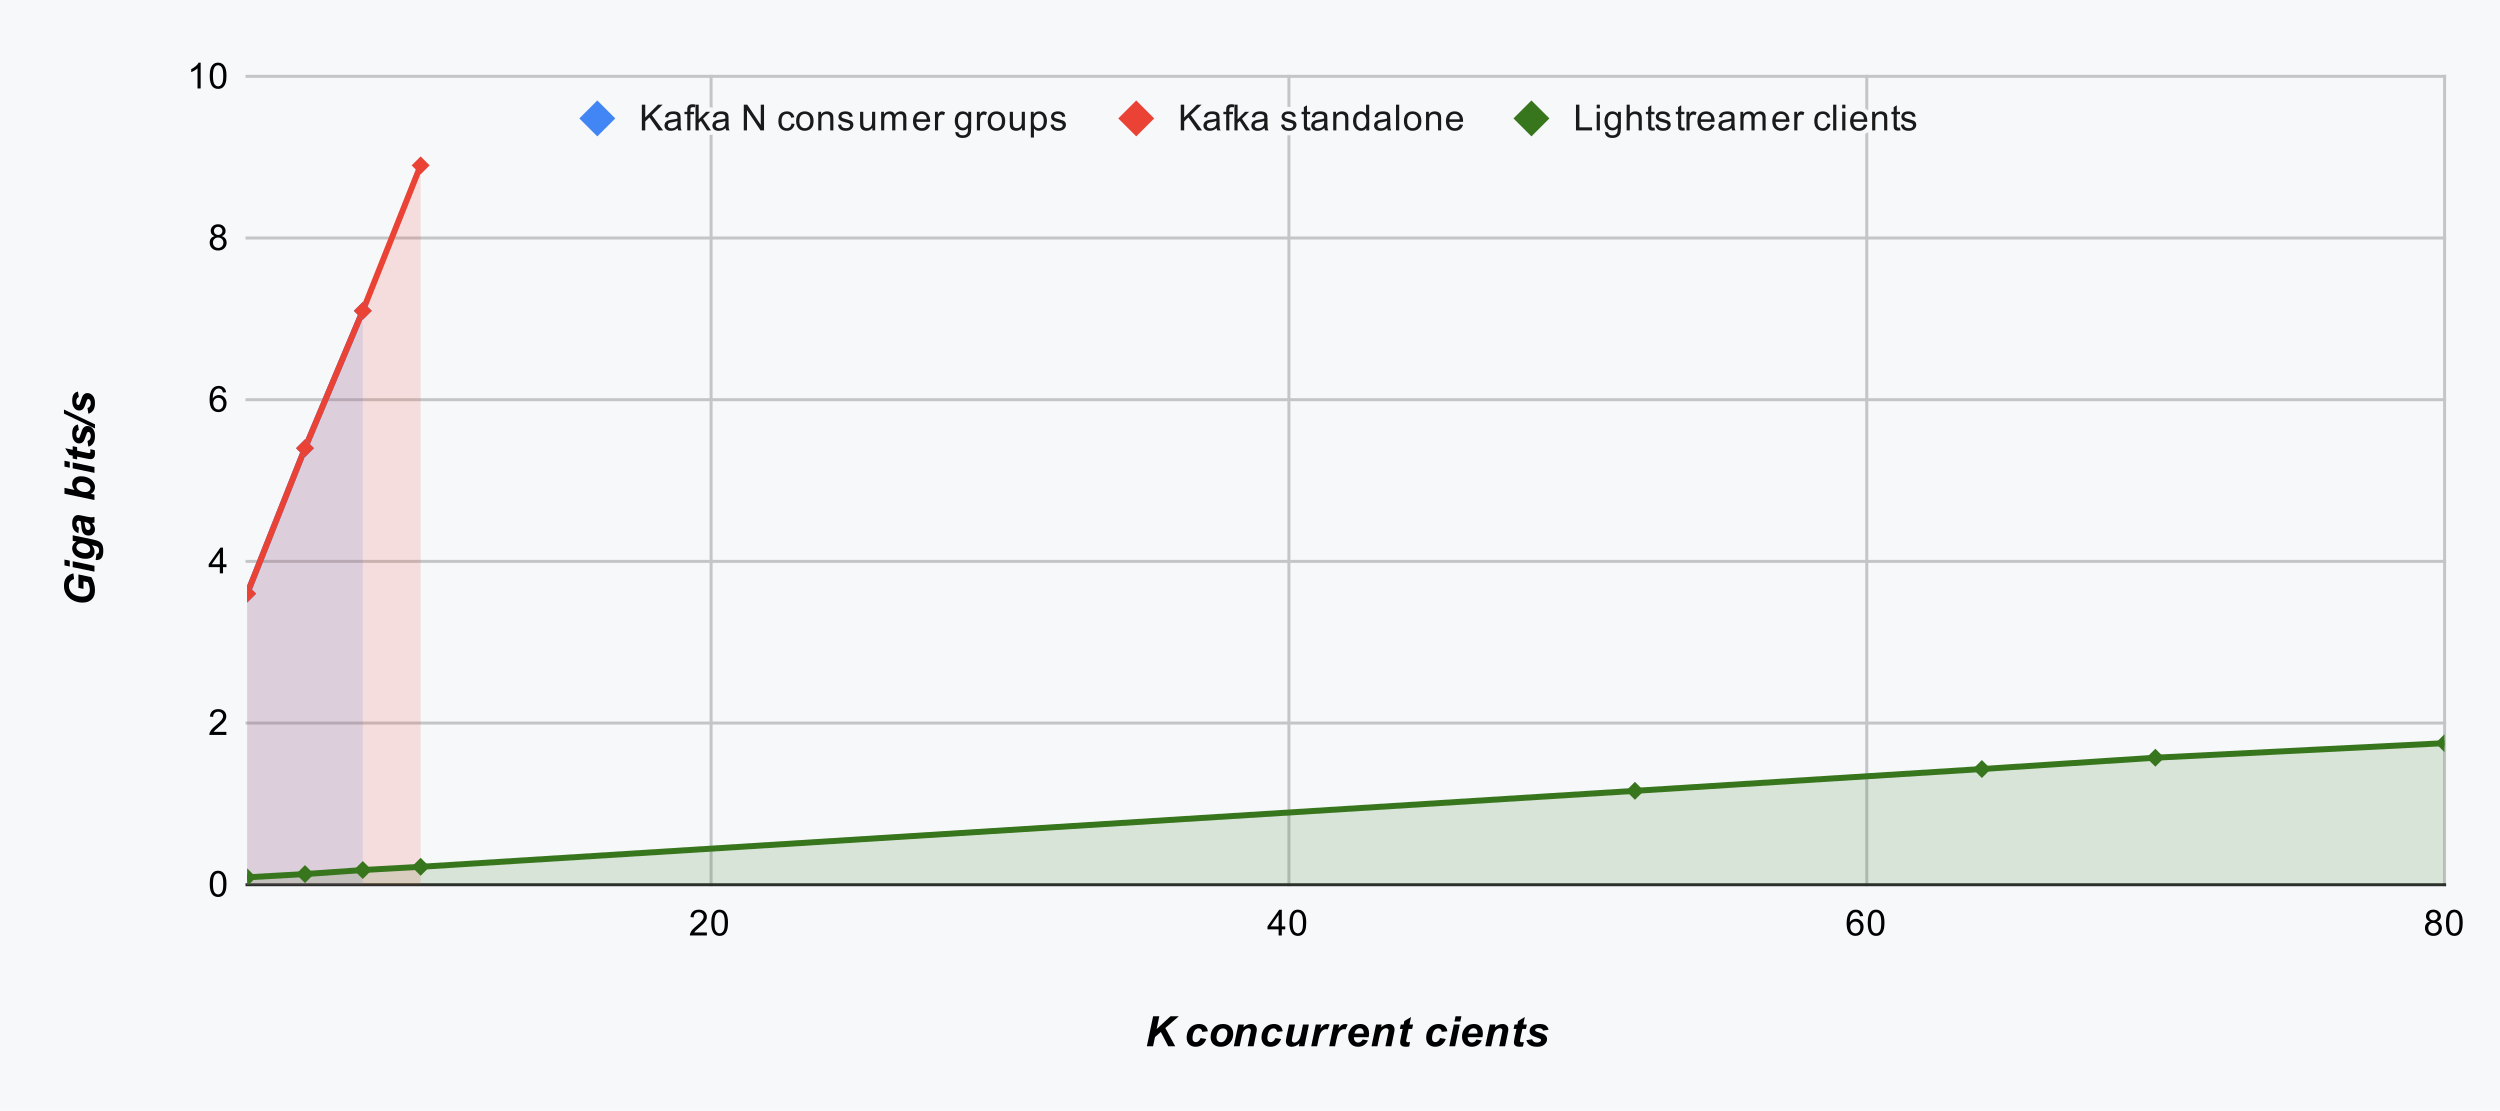 <svg version="1.1" viewBox="0.0 0.0 835.0 371.0" fill="none" stroke="none" stroke-linecap="square" stroke-miterlimit="10" width="835" height="371" xmlns:xlink="http://www.w3.org/1999/xlink" xmlns="http://www.w3.org/2000/svg"><path fill="#f6f8fa" d="M0 0L835.0 0L835.0 371.0L0 371.0L0 0Z" fill-rule="nonzero"/><path stroke="#c3c5c7" stroke-width="1.0" stroke-linecap="butt" d="M237.5 25.5L237.5 295.5" fill-rule="nonzero"/><path stroke="#c3c5c7" stroke-width="1.0" stroke-linecap="butt" d="M430.5 25.5L430.5 295.5" fill-rule="nonzero"/><path stroke="#c3c5c7" stroke-width="1.0" stroke-linecap="butt" d="M623.5 25.5L623.5 295.5" fill-rule="nonzero"/><path stroke="#c3c5c7" stroke-width="1.0" stroke-linecap="butt" d="M816.5 25.5L816.5 295.5" fill-rule="nonzero"/><path stroke="#2b2c2c" stroke-width="1.0" stroke-linecap="butt" d="M82.5 295.5L816.5 295.5" fill-rule="nonzero"/><path stroke="#c3c5c7" stroke-width="1.0" stroke-linecap="butt" d="M82.5 241.5L816.5 241.5" fill-rule="nonzero"/><path stroke="#c3c5c7" stroke-width="1.0" stroke-linecap="butt" d="M82.5 187.5L816.5 187.5" fill-rule="nonzero"/><path stroke="#c3c5c7" stroke-width="1.0" stroke-linecap="butt" d="M82.5 133.5L816.5 133.5" fill-rule="nonzero"/><path stroke="#c3c5c7" stroke-width="1.0" stroke-linecap="butt" d="M82.5 79.5L816.5 79.5" fill-rule="nonzero"/><path stroke="#c3c5c7" stroke-width="1.0" stroke-linecap="butt" d="M82.5 25.5L816.5 25.5" fill-rule="nonzero"/><clipPath id="id_0"><path d="M82.55 25.55L816.45 25.55L816.45 295.45L82.55 295.45L82.55 25.55Z" clip-rule="nonzero"/></clipPath><path fill="#4285f4" fill-opacity="0.149" clip-path="url(#id_0)" d="M82.55 198.286L101.863 149.704L121.176 103.821L121.176 295.45L101.863 295.45L82.55 295.45Z" fill-rule="nonzero"/><path fill="#ea4335" fill-opacity="0.149" clip-path="url(#id_0)" d="M82.55 198.286L101.863 149.704L121.176 103.821L140.489 55.239L140.489 295.45L121.176 295.45L101.863 295.45L82.55 295.45Z" fill-rule="nonzero"/><path fill="#38761d" fill-opacity="0.149" clip-path="url(#id_0)" d="M82.55 293.021L101.863 291.941L121.176 290.592L140.489 289.512L546.066 264.142L661.945 256.854L719.884 253.076L816.45 248.218L816.45 295.45L719.884 295.45L661.945 295.45L546.066 295.45L140.489 295.45L121.176 295.45L101.863 295.45L82.55 295.45Z" fill-rule="nonzero"/><path stroke="#4285f4" stroke-width="2.0" stroke-linecap="butt" clip-path="url(#id_0)" d="M82.55 198.286L101.863 149.704L121.176 103.821" fill-rule="nonzero"/><path stroke="#ea4335" stroke-width="2.0" stroke-linecap="butt" clip-path="url(#id_0)" d="M82.55 198.286L101.863 149.704L121.176 103.821L140.489 55.239" fill-rule="nonzero"/><path stroke="#38761d" stroke-width="2.0" stroke-linecap="butt" clip-path="url(#id_0)" d="M82.55 293.021L101.863 291.941L121.176 290.592L140.489 289.512L546.066 264.142L661.945 256.854L719.884 253.076L816.45 248.218" fill-rule="nonzero"/><path fill="#4285f4" clip-path="url(#id_0)" d="M82.55 195.286L85.55 198.286L82.55 201.286L79.55 198.286Z" fill-rule="nonzero"/><path fill="#4285f4" clip-path="url(#id_0)" d="M101.863 146.704L104.863 149.704L101.863 152.704L98.863 149.704Z" fill-rule="nonzero"/><path fill="#4285f4" clip-path="url(#id_0)" d="M121.176 100.821L124.176 103.821L121.176 106.821L118.176 103.821Z" fill-rule="nonzero"/><path fill="#ea4335" clip-path="url(#id_0)" d="M82.55 195.286L85.55 198.286L82.55 201.286L79.55 198.286Z" fill-rule="nonzero"/><path fill="#ea4335" clip-path="url(#id_0)" d="M101.863 146.704L104.863 149.704L101.863 152.704L98.863 149.704Z" fill-rule="nonzero"/><path fill="#ea4335" clip-path="url(#id_0)" d="M121.176 100.821L124.176 103.821L121.176 106.821L118.176 103.821Z" fill-rule="nonzero"/><path fill="#ea4335" clip-path="url(#id_0)" d="M140.489 52.239L143.489 55.239L140.489 58.239L137.489 55.239Z" fill-rule="nonzero"/><path fill="#38761d" clip-path="url(#id_0)" d="M82.55 290.021L85.55 293.021L82.55 296.021L79.55 293.021Z" fill-rule="nonzero"/><path fill="#38761d" clip-path="url(#id_0)" d="M101.863 288.941L104.863 291.941L101.863 294.941L98.863 291.941Z" fill-rule="nonzero"/><path fill="#38761d" clip-path="url(#id_0)" d="M121.176 287.592L124.176 290.592L121.176 293.592L118.176 290.592Z" fill-rule="nonzero"/><path fill="#38761d" clip-path="url(#id_0)" d="M140.489 286.512L143.489 289.512L140.489 292.512L137.489 289.512Z" fill-rule="nonzero"/><path fill="#38761d" clip-path="url(#id_0)" d="M546.066 261.142L549.066 264.142L546.066 267.142L543.066 264.142Z" fill-rule="nonzero"/><path fill="#38761d" clip-path="url(#id_0)" d="M661.945 253.854L664.945 256.854L661.945 259.854L658.945 256.854Z" fill-rule="nonzero"/><path fill="#38761d" clip-path="url(#id_0)" d="M719.884 250.076L722.884 253.076L719.884 256.076L716.884 253.076Z" fill-rule="nonzero"/><path fill="#38761d" clip-path="url(#id_0)" d="M816.45 245.218L819.45 248.218L816.45 251.218L813.45 248.218Z" fill-rule="nonzero"/><path fill="#000000" d="M383.047 349.45L385.141 339.434L387.203 339.434L386.328 343.684L390.953 339.434L393.719 339.434L389.219 343.356L392.516 349.45L390.188 349.45L387.719 344.684L385.766 346.387L385.125 349.45L383.047 349.45ZM400.984 346.716L402.891 347.028Q402.422 348.294 401.5 348.966Q400.578 349.622 399.359 349.622Q397.969 349.622 397.156 348.794Q396.344 347.966 396.344 346.512Q396.344 345.341 396.828 344.294Q397.328 343.231 398.312 342.622Q399.312 342.012 400.484 342.012Q401.781 342.012 402.547 342.684Q403.312 343.356 403.406 344.45L401.531 344.653Q401.469 344.044 401.156 343.762Q400.859 343.466 400.375 343.466Q399.797 343.466 399.297 343.887Q398.812 344.309 398.547 345.153Q398.297 345.997 398.297 346.747Q398.297 347.387 398.609 347.731Q398.922 348.075 399.391 348.075Q399.859 348.075 400.297 347.747Q400.734 347.403 400.984 346.716ZM404.344 346.434Q404.344 344.419 405.484 343.216Q406.625 342.012 408.484 342.012Q410.078 342.012 410.984 342.903Q411.891 343.794 411.891 345.294Q411.891 347.044 410.75 348.341Q409.625 349.622 407.734 349.622Q406.719 349.622 405.922 349.216Q405.125 348.794 404.734 348.044Q404.344 347.294 404.344 346.434ZM409.938 345.028Q409.938 344.341 409.531 343.919Q409.125 343.497 408.484 343.497Q407.844 343.497 407.344 343.887Q406.859 344.278 406.578 345.028Q406.312 345.778 406.312 346.403Q406.312 347.184 406.734 347.653Q407.172 348.106 407.812 348.106Q408.609 348.106 409.156 347.419Q409.938 346.434 409.938 345.028ZM413.609 342.184L415.469 342.184L415.281 343.137Q415.969 342.528 416.578 342.278Q417.188 342.012 417.844 342.012Q418.75 342.012 419.266 342.528Q419.781 343.044 419.781 343.887Q419.781 344.278 419.547 345.341L418.703 349.45L416.734 349.45L417.594 345.325Q417.797 344.403 417.797 344.231Q417.797 343.856 417.562 343.637Q417.344 343.419 416.953 343.419Q416.516 343.419 415.984 343.778Q415.469 344.137 415.172 344.747Q414.953 345.169 414.672 346.466L414.047 349.45L412.094 349.45L413.609 342.184ZM425.984 346.716L427.891 347.028Q427.422 348.294 426.5 348.966Q425.578 349.622 424.359 349.622Q422.969 349.622 422.156 348.794Q421.344 347.966 421.344 346.512Q421.344 345.341 421.828 344.294Q422.328 343.231 423.312 342.622Q424.312 342.012 425.484 342.012Q426.781 342.012 427.547 342.684Q428.312 343.356 428.406 344.45L426.531 344.653Q426.469 344.044 426.156 343.762Q425.859 343.466 425.375 343.466Q424.797 343.466 424.297 343.887Q423.812 344.309 423.547 345.153Q423.297 345.997 423.297 346.747Q423.297 347.387 423.609 347.731Q423.922 348.075 424.391 348.075Q424.859 348.075 425.297 347.747Q425.734 347.403 425.984 346.716ZM430.562 342.184L432.531 342.184L431.625 346.497Q431.469 347.262 431.469 347.45Q431.469 347.762 431.703 347.997Q431.938 348.216 432.297 348.216Q432.547 348.216 432.797 348.122Q433.062 348.028 433.328 347.825Q433.594 347.622 433.797 347.356Q434.016 347.091 434.203 346.669Q434.328 346.356 434.484 345.653L435.203 342.184L437.172 342.184L435.656 349.45L433.812 349.45L434.031 348.466Q432.828 349.622 431.406 349.622Q430.516 349.622 430.0 349.106Q429.484 348.591 429.484 347.731Q429.484 347.356 429.719 346.231L430.562 342.184ZM439.469 342.184L441.297 342.184L441.0 343.591Q442.031 342.012 443.234 342.012Q443.656 342.012 444.141 342.231L443.391 343.841Q443.125 343.747 442.812 343.747Q442.312 343.747 441.781 344.137Q441.266 344.512 440.969 345.153Q440.672 345.778 440.391 347.169L439.906 349.45L437.953 349.45L439.469 342.184ZM445.469 342.184L447.297 342.184L447.0 343.591Q448.031 342.012 449.234 342.012Q449.656 342.012 450.141 342.231L449.391 343.841Q449.125 343.747 448.812 343.747Q448.312 343.747 447.781 344.137Q447.266 344.512 446.969 345.153Q446.672 345.778 446.391 347.169L445.906 349.45L443.953 349.45L445.469 342.184ZM457.125 346.434L452.203 346.434Q452.203 346.544 452.203 346.606Q452.203 347.325 452.609 347.778Q453.031 348.216 453.625 348.216Q454.594 348.216 455.141 347.2L456.906 347.497Q456.391 348.559 455.531 349.091Q454.672 349.622 453.609 349.622Q452.141 349.622 451.219 348.7Q450.312 347.762 450.312 346.247Q450.312 344.747 451.141 343.591Q452.266 342.012 454.359 342.012Q455.688 342.012 456.469 342.841Q457.266 343.669 457.266 345.153Q457.266 345.856 457.125 346.434ZM455.469 345.231Q455.484 345.106 455.484 345.028Q455.484 344.231 455.109 343.825Q454.75 343.419 454.156 343.419Q453.547 343.419 453.062 343.887Q452.578 344.341 452.406 345.231L455.469 345.231ZM459.609 342.184L461.469 342.184L461.281 343.137Q461.969 342.528 462.578 342.278Q463.188 342.012 463.844 342.012Q464.75 342.012 465.266 342.528Q465.781 343.044 465.781 343.887Q465.781 344.278 465.547 345.341L464.703 349.45L462.734 349.45L463.594 345.325Q463.797 344.403 463.797 344.231Q463.797 343.856 463.562 343.637Q463.344 343.419 462.953 343.419Q462.516 343.419 461.984 343.778Q461.469 344.137 461.172 344.747Q460.953 345.169 460.672 346.466L460.047 349.45L458.094 349.45L459.609 342.184ZM467.547 343.653L467.859 342.184L468.812 342.184L469.047 341.028L471.297 339.669L470.766 342.184L471.969 342.184L471.672 343.653L470.469 343.653L469.828 346.684Q469.656 347.512 469.656 347.637Q469.656 347.856 469.797 347.981Q469.953 348.106 470.328 348.106Q470.453 348.106 470.969 348.059L470.656 349.512Q470.156 349.622 469.625 349.622Q468.578 349.622 468.109 349.231Q467.641 348.825 467.641 348.106Q467.641 347.778 467.891 346.559L468.5 343.653L467.547 343.653ZM480.984 346.716L482.891 347.028Q482.422 348.294 481.5 348.966Q480.578 349.622 479.359 349.622Q477.969 349.622 477.156 348.794Q476.344 347.966 476.344 346.512Q476.344 345.341 476.828 344.294Q477.328 343.231 478.312 342.622Q479.312 342.012 480.484 342.012Q481.781 342.012 482.547 342.684Q483.312 343.356 483.406 344.45L481.531 344.653Q481.469 344.044 481.156 343.762Q480.859 343.466 480.375 343.466Q479.797 343.466 479.297 343.887Q478.812 344.309 478.547 345.153Q478.297 345.997 478.297 346.747Q478.297 347.387 478.609 347.731Q478.922 348.075 479.391 348.075Q479.859 348.075 480.297 347.747Q480.734 347.403 480.984 346.716ZM486.156 339.434L488.109 339.434L487.75 341.2L485.781 341.2L486.156 339.434ZM485.578 342.184L487.547 342.184L486.016 349.45L484.062 349.45L485.578 342.184ZM495.125 346.434L490.203 346.434Q490.203 346.544 490.203 346.606Q490.203 347.325 490.609 347.778Q491.031 348.216 491.625 348.216Q492.594 348.216 493.141 347.2L494.906 347.497Q494.391 348.559 493.531 349.091Q492.672 349.622 491.609 349.622Q490.141 349.622 489.219 348.7Q488.312 347.762 488.312 346.247Q488.312 344.747 489.141 343.591Q490.266 342.012 492.359 342.012Q493.688 342.012 494.469 342.841Q495.266 343.669 495.266 345.153Q495.266 345.856 495.125 346.434ZM493.469 345.231Q493.484 345.106 493.484 345.028Q493.484 344.231 493.109 343.825Q492.75 343.419 492.156 343.419Q491.547 343.419 491.062 343.887Q490.578 344.341 490.406 345.231L493.469 345.231ZM497.609 342.184L499.469 342.184L499.281 343.137Q499.969 342.528 500.578 342.278Q501.188 342.012 501.844 342.012Q502.75 342.012 503.266 342.528Q503.781 343.044 503.781 343.887Q503.781 344.278 503.547 345.341L502.703 349.45L500.734 349.45L501.594 345.325Q501.797 344.403 501.797 344.231Q501.797 343.856 501.562 343.637Q501.344 343.419 500.953 343.419Q500.516 343.419 499.984 343.778Q499.469 344.137 499.172 344.747Q498.953 345.169 498.672 346.466L498.047 349.45L496.094 349.45L497.609 342.184ZM505.547 343.653L505.859 342.184L506.812 342.184L507.047 341.028L509.297 339.669L508.766 342.184L509.969 342.184L509.672 343.653L508.469 343.653L507.828 346.684Q507.656 347.512 507.656 347.637Q507.656 347.856 507.797 347.981Q507.953 348.106 508.328 348.106Q508.453 348.106 508.969 348.059L508.656 349.512Q508.156 349.622 507.625 349.622Q506.578 349.622 506.109 349.231Q505.641 348.825 505.641 348.106Q505.641 347.778 505.891 346.559L506.5 343.653L505.547 343.653ZM509.812 347.419L511.703 347.122Q511.969 347.716 512.344 347.966Q512.719 348.216 513.359 348.216Q514.031 348.216 514.438 347.919Q514.719 347.716 514.719 347.419Q514.719 347.216 514.578 347.059Q514.422 346.919 513.766 346.7Q511.984 346.106 511.562 345.762Q510.891 345.231 510.891 344.372Q510.891 343.512 511.531 342.887Q512.438 342.012 514.203 342.012Q515.594 342.012 516.312 342.528Q517.031 343.044 517.219 343.919L515.406 344.231Q515.266 343.841 514.953 343.637Q514.516 343.372 513.891 343.372Q513.281 343.372 513.0 343.575Q512.734 343.778 512.734 344.044Q512.734 344.325 513.016 344.497Q513.188 344.606 514.109 344.887Q515.547 345.294 516.031 345.7Q516.719 346.278 516.719 347.075Q516.719 348.106 515.844 348.872Q514.984 349.622 513.406 349.622Q511.828 349.622 510.969 349.044Q510.109 348.466 509.812 347.419Z" fill-rule="nonzero"/><path fill="#000000" d="M26.191 196.344L26.191 191.859L30.503 192.766Q31.003 193.562 31.363 194.719Q31.722 195.859 31.722 197.062Q31.722 198.922 30.878 199.906Q29.738 201.266 27.55 201.266Q26.081 201.266 24.753 200.688Q23.128 199.984 22.253 198.703Q21.363 197.406 21.363 195.672Q21.363 193.938 22.175 192.891Q22.972 191.844 24.519 191.5L24.738 193.422Q23.894 193.672 23.456 194.234Q23.019 194.797 23.019 195.656Q23.019 196.656 23.55 197.5Q24.066 198.328 25.159 198.797Q26.238 199.266 27.519 199.266Q28.784 199.266 29.394 198.703Q30.003 198.125 30.003 197.016Q30.003 196.344 29.816 195.656Q29.628 194.953 29.363 194.453L27.878 194.141L27.878 196.703L26.191 196.344ZM21.534 188.844L21.534 186.891L23.3 187.25L23.3 189.219L21.534 188.844ZM24.284 189.422L24.284 187.453L31.55 188.984L31.55 190.938L24.284 189.422ZM31.941 187.047L32.238 184.969Q32.55 184.969 32.706 184.875Q32.863 184.766 32.972 184.547Q33.097 184.312 33.097 183.906Q33.097 183.281 32.847 182.906Q32.659 182.625 32.238 182.453Q31.972 182.344 31.066 182.172L30.722 182.109Q31.581 183.125 31.581 184.219Q31.581 185.281 30.831 185.969Q30.066 186.641 28.628 186.641Q27.347 186.641 26.284 186.188Q25.206 185.719 24.659 184.875Q24.113 184.031 24.113 183.156Q24.113 182.438 24.503 181.844Q24.878 181.234 25.581 180.891L24.284 180.625L24.284 178.781L30.347 180.047Q31.8 180.344 32.409 180.562Q33.034 180.766 33.409 181.047Q33.784 181.312 34.034 181.734Q34.284 182.156 34.394 182.719Q34.503 183.281 34.503 183.953Q34.503 185.484 33.972 186.281Q33.441 187.062 32.222 187.062Q32.097 187.062 31.941 187.047ZM28.425 184.734Q29.253 184.734 29.691 184.359Q30.128 183.984 30.128 183.422Q30.128 182.906 29.738 182.438Q29.347 181.953 28.628 181.703Q27.909 181.438 27.238 181.438Q26.456 181.438 25.988 181.859Q25.519 182.266 25.519 182.812Q25.519 183.344 25.941 183.781Q26.347 184.219 27.222 184.516Q27.894 184.734 28.425 184.734ZM26.347 176.172L26.191 178.078Q25.206 177.75 24.659 176.938Q24.113 176.125 24.113 174.781Q24.113 173.375 24.691 172.703Q25.253 172.031 26.066 172.031Q26.394 172.031 26.769 172.094Q27.128 172.156 28.706 172.5Q30.003 172.781 30.519 172.781Q30.988 172.781 31.55 172.625L31.55 174.531Q31.159 174.641 30.722 174.672Q31.206 175.109 31.472 175.672Q31.722 176.219 31.722 176.797Q31.722 177.688 31.128 178.281Q30.534 178.875 29.613 178.875Q28.566 178.875 27.956 178.234Q27.331 177.578 27.191 175.922Q27.081 174.516 26.909 174.047Q26.503 173.922 26.253 173.922Q25.941 173.922 25.738 174.172Q25.519 174.422 25.519 174.922Q25.519 175.453 25.738 175.766Q25.956 176.062 26.347 176.172ZM28.159 174.297Q28.206 174.484 28.253 174.781Q28.425 176.25 28.769 176.703Q29.019 177.031 29.441 177.031Q29.784 177.031 30.019 176.781Q30.253 176.531 30.253 176.125Q30.253 175.688 30.034 175.297Q29.816 174.906 29.488 174.719Q29.144 174.516 28.425 174.359L28.159 174.297ZM31.55 167.0L21.534 164.906L21.534 162.938L24.878 163.641Q24.472 163.094 24.3 162.625Q24.113 162.156 24.113 161.609Q24.113 160.453 24.894 159.766Q25.659 159.078 27.128 159.078Q28.113 159.078 29.05 159.406Q29.988 159.734 30.581 160.281Q31.159 160.812 31.441 161.422Q31.722 162.016 31.722 162.672Q31.722 164.219 30.347 164.953L31.55 165.203L31.55 167.0ZM28.597 164.344Q29.316 164.344 29.784 163.938Q30.238 163.516 30.238 162.953Q30.238 162.469 29.878 162.031Q29.519 161.578 28.753 161.281Q27.972 160.984 27.175 160.984Q26.409 160.984 25.972 161.391Q25.519 161.781 25.519 162.344Q25.519 163.078 26.206 163.609Q27.144 164.344 28.597 164.344ZM21.534 155.844L21.534 153.891L23.3 154.25L23.3 156.219L21.534 155.844ZM24.284 156.422L24.284 154.453L31.55 155.984L31.55 157.938L24.284 156.422ZM25.753 153.453L24.284 153.141L24.284 152.188L23.128 151.953L21.769 149.703L24.284 150.234L24.284 149.031L25.753 149.328L25.753 150.531L28.784 151.172Q29.613 151.344 29.738 151.344Q29.956 151.344 30.081 151.203Q30.206 151.047 30.206 150.672Q30.206 150.547 30.159 150.031L31.613 150.344Q31.722 150.844 31.722 151.375Q31.722 152.422 31.331 152.891Q30.925 153.359 30.206 153.359Q29.878 153.359 28.659 153.109L25.753 152.5L25.753 153.453ZM29.519 149.188L29.222 147.297Q29.816 147.031 30.066 146.656Q30.316 146.281 30.316 145.641Q30.316 144.969 30.019 144.562Q29.816 144.281 29.519 144.281Q29.316 144.281 29.159 144.422Q29.019 144.578 28.8 145.234Q28.206 147.016 27.863 147.438Q27.331 148.109 26.472 148.109Q25.613 148.109 24.988 147.469Q24.113 146.562 24.113 144.797Q24.113 143.406 24.628 142.688Q25.144 141.969 26.019 141.781L26.331 143.594Q25.941 143.734 25.738 144.047Q25.472 144.484 25.472 145.109Q25.472 145.719 25.675 146.0Q25.878 146.266 26.144 146.266Q26.425 146.266 26.597 145.984Q26.706 145.812 26.988 144.891Q27.394 143.453 27.8 142.969Q28.378 142.281 29.175 142.281Q30.206 142.281 30.972 143.156Q31.722 144.016 31.722 145.594Q31.722 147.172 31.144 148.031Q30.566 148.891 29.519 149.188ZM31.722 143.109L21.363 138.141L21.363 136.781L31.722 141.734L31.722 143.109ZM29.519 138.188L29.222 136.297Q29.816 136.031 30.066 135.656Q30.316 135.281 30.316 134.641Q30.316 133.969 30.019 133.562Q29.816 133.281 29.519 133.281Q29.316 133.281 29.159 133.422Q29.019 133.578 28.8 134.234Q28.206 136.016 27.863 136.438Q27.331 137.109 26.472 137.109Q25.613 137.109 24.988 136.469Q24.113 135.562 24.113 133.797Q24.113 132.406 24.628 131.688Q25.144 130.969 26.019 130.781L26.331 132.594Q25.941 132.734 25.738 133.047Q25.472 133.484 25.472 134.109Q25.472 134.719 25.675 135.0Q25.878 135.266 26.144 135.266Q26.425 135.266 26.597 134.984Q26.706 134.812 26.988 133.891Q27.394 132.453 27.8 131.969Q28.378 131.281 29.175 131.281Q30.206 131.281 30.972 132.156Q31.722 133.016 31.722 134.594Q31.722 136.172 31.144 137.031Q30.566 137.891 29.519 138.188Z" fill-rule="nonzero"/><path fill="#000000" d="M70.05 295.216Q70.05 293.684 70.362 292.762Q70.675 291.825 71.284 291.325Q71.909 290.825 72.847 290.825Q73.534 290.825 74.05 291.106Q74.581 291.387 74.925 291.919Q75.269 292.434 75.456 293.184Q75.644 293.934 75.644 295.216Q75.644 296.731 75.331 297.653Q75.034 298.575 74.409 299.091Q73.8 299.591 72.847 299.591Q71.612 299.591 70.894 298.7Q70.05 297.637 70.05 295.216ZM71.128 295.216Q71.128 297.325 71.628 298.028Q72.128 298.731 72.847 298.731Q73.581 298.731 74.066 298.028Q74.566 297.325 74.566 295.216Q74.566 293.091 74.066 292.403Q73.581 291.7 72.831 291.7Q72.112 291.7 71.675 292.309Q71.128 293.091 71.128 295.216Z" fill-rule="nonzero"/><path fill="#000000" d="M75.597 244.454L75.597 245.47L69.909 245.47Q69.909 245.095 70.034 244.736Q70.253 244.157 70.722 243.595Q71.206 243.032 72.112 242.298Q73.519 241.142 74.003 240.47Q74.503 239.798 74.503 239.204Q74.503 238.579 74.05 238.157Q73.597 237.72 72.878 237.72Q72.112 237.72 71.659 238.173Q71.206 238.626 71.191 239.439L70.112 239.329Q70.222 238.111 70.941 237.486Q71.675 236.845 72.909 236.845Q74.144 236.845 74.862 237.532Q75.581 238.22 75.581 239.236Q75.581 239.751 75.362 240.251Q75.159 240.736 74.659 241.298Q74.175 241.845 73.05 242.798Q72.097 243.595 71.816 243.892Q71.55 244.173 71.378 244.454L75.597 244.454Z" fill-rule="nonzero"/><path fill="#000000" d="M73.425 191.49L73.425 189.428L69.706 189.428L69.706 188.459L73.628 182.896L74.487 182.896L74.487 188.459L75.644 188.459L75.644 189.428L74.487 189.428L74.487 191.49L73.425 191.49ZM73.425 188.459L73.425 184.599L70.737 188.459L73.425 188.459Z" fill-rule="nonzero"/><path fill="#000000" d="M75.519 131.026L74.472 131.104Q74.331 130.479 74.081 130.197Q73.644 129.744 73.019 129.744Q72.519 129.744 72.128 130.026Q71.644 130.401 71.347 131.104Q71.066 131.791 71.05 133.072Q71.425 132.494 71.972 132.213Q72.534 131.932 73.144 131.932Q74.191 131.932 74.925 132.713Q75.675 133.494 75.675 134.713Q75.675 135.526 75.316 136.229Q74.972 136.916 74.362 137.291Q73.753 137.651 72.987 137.651Q71.659 137.651 70.831 136.682Q70.003 135.713 70.003 133.494Q70.003 130.994 70.925 129.869Q71.722 128.885 73.081 128.885Q74.097 128.885 74.737 129.463Q75.394 130.026 75.519 131.026ZM71.222 134.729Q71.222 135.276 71.441 135.776Q71.675 136.26 72.081 136.526Q72.503 136.791 72.972 136.791Q73.628 136.791 74.112 136.26Q74.597 135.713 74.597 134.791Q74.597 133.901 74.112 133.385Q73.644 132.869 72.925 132.869Q72.206 132.869 71.706 133.385Q71.222 133.901 71.222 134.729Z" fill-rule="nonzero"/><path fill="#000000" d="M71.675 78.874Q71.019 78.624 70.691 78.186Q70.378 77.733 70.378 77.124Q70.378 76.186 71.05 75.546Q71.737 74.905 72.847 74.905Q73.972 74.905 74.659 75.561Q75.347 76.218 75.347 77.155Q75.347 77.749 75.034 78.186Q74.722 78.624 74.081 78.874Q74.878 79.124 75.284 79.702Q75.691 80.28 75.691 81.077Q75.691 82.171 74.909 82.921Q74.144 83.671 72.862 83.671Q71.597 83.671 70.816 82.921Q70.034 82.171 70.034 81.046Q70.034 80.202 70.456 79.639Q70.894 79.077 71.675 78.874ZM71.456 77.077Q71.456 77.686 71.847 78.077Q72.253 78.468 72.878 78.468Q73.487 78.468 73.878 78.093Q74.269 77.702 74.269 77.139Q74.269 76.561 73.862 76.171Q73.456 75.764 72.862 75.764Q72.253 75.764 71.847 76.155Q71.456 76.546 71.456 77.077ZM71.128 81.046Q71.128 81.499 71.331 81.921Q71.55 82.343 71.972 82.577Q72.394 82.811 72.878 82.811Q73.628 82.811 74.112 82.327Q74.612 81.843 74.612 81.093Q74.612 80.327 74.112 79.827Q73.612 79.327 72.847 79.327Q72.097 79.327 71.612 79.827Q71.128 80.311 71.128 81.046Z" fill-rule="nonzero"/><path fill="#000000" d="M67.019 29.55L65.972 29.55L65.972 22.831Q65.581 23.191 64.956 23.566Q64.347 23.925 63.862 24.097L63.862 23.081Q64.737 22.659 65.394 22.081Q66.066 21.488 66.347 20.925L67.019 20.925L67.019 29.55ZM70.05 25.316Q70.05 23.784 70.362 22.863Q70.675 21.925 71.284 21.425Q71.909 20.925 72.847 20.925Q73.534 20.925 74.05 21.206Q74.581 21.488 74.925 22.019Q75.269 22.534 75.456 23.284Q75.644 24.034 75.644 25.316Q75.644 26.831 75.331 27.753Q75.034 28.675 74.409 29.191Q73.8 29.691 72.847 29.691Q71.612 29.691 70.894 28.8Q70.05 27.738 70.05 25.316ZM71.128 25.316Q71.128 27.425 71.628 28.128Q72.128 28.831 72.847 28.831Q73.581 28.831 74.066 28.128Q74.566 27.425 74.566 25.316Q74.566 23.191 74.066 22.503Q73.581 21.8 72.831 21.8Q72.112 21.8 71.675 22.409Q71.128 23.191 71.128 25.316Z" fill-rule="nonzero"/><path fill="#000000" d="M236.102 311.434L236.102 312.45L230.415 312.45Q230.415 312.075 230.54 311.716Q230.758 311.137 231.227 310.575Q231.712 310.012 232.618 309.278Q234.024 308.122 234.508 307.45Q235.008 306.778 235.008 306.184Q235.008 305.559 234.555 305.137Q234.102 304.7 233.383 304.7Q232.618 304.7 232.165 305.153Q231.712 305.606 231.696 306.419L230.618 306.309Q230.727 305.091 231.446 304.466Q232.18 303.825 233.415 303.825Q234.649 303.825 235.368 304.512Q236.087 305.2 236.087 306.216Q236.087 306.731 235.868 307.231Q235.665 307.716 235.165 308.278Q234.68 308.825 233.555 309.778Q232.602 310.575 232.321 310.872Q232.055 311.153 231.883 311.434L236.102 311.434ZM237.555 308.216Q237.555 306.684 237.868 305.762Q238.18 304.825 238.79 304.325Q239.415 303.825 240.352 303.825Q241.04 303.825 241.555 304.106Q242.087 304.387 242.43 304.919Q242.774 305.434 242.962 306.184Q243.149 306.934 243.149 308.216Q243.149 309.731 242.837 310.653Q242.54 311.575 241.915 312.091Q241.305 312.591 240.352 312.591Q239.118 312.591 238.399 311.7Q237.555 310.637 237.555 308.216ZM238.633 308.216Q238.633 310.325 239.133 311.028Q239.633 311.731 240.352 311.731Q241.087 311.731 241.571 311.028Q242.071 310.325 242.071 308.216Q242.071 306.091 241.571 305.403Q241.087 304.7 240.337 304.7Q239.618 304.7 239.18 305.309Q238.633 306.091 238.633 308.216Z" fill-rule="nonzero"/><path fill="#000000" d="M427.062 312.45L427.062 310.387L423.343 310.387L423.343 309.419L427.265 303.856L428.124 303.856L428.124 309.419L429.281 309.419L429.281 310.387L428.124 310.387L428.124 312.45L427.062 312.45ZM427.062 309.419L427.062 305.559L424.374 309.419L427.062 309.419ZM430.687 308.216Q430.687 306.684 430.999 305.762Q431.312 304.825 431.921 304.325Q432.546 303.825 433.484 303.825Q434.171 303.825 434.687 304.106Q435.218 304.387 435.562 304.919Q435.906 305.434 436.093 306.184Q436.281 306.934 436.281 308.216Q436.281 309.731 435.968 310.653Q435.671 311.575 435.046 312.091Q434.437 312.591 433.484 312.591Q432.249 312.591 431.531 311.7Q430.687 310.637 430.687 308.216ZM431.765 308.216Q431.765 310.325 432.265 311.028Q432.765 311.731 433.484 311.731Q434.218 311.731 434.702 311.028Q435.202 310.325 435.202 308.216Q435.202 306.091 434.702 305.403Q434.218 304.7 433.468 304.7Q432.749 304.7 432.312 305.309Q431.765 306.091 431.765 308.216Z" fill-rule="nonzero"/><path fill="#000000" d="M622.287 305.966L621.24 306.044Q621.1 305.419 620.85 305.137Q620.412 304.684 619.787 304.684Q619.287 304.684 618.897 304.966Q618.412 305.341 618.115 306.044Q617.834 306.731 617.818 308.012Q618.193 307.434 618.74 307.153Q619.303 306.872 619.912 306.872Q620.959 306.872 621.693 307.653Q622.443 308.434 622.443 309.653Q622.443 310.466 622.084 311.169Q621.74 311.856 621.131 312.231Q620.522 312.591 619.756 312.591Q618.428 312.591 617.6 311.622Q616.772 310.653 616.772 308.434Q616.772 305.934 617.693 304.809Q618.49 303.825 619.85 303.825Q620.865 303.825 621.506 304.403Q622.162 304.966 622.287 305.966ZM617.99 309.669Q617.99 310.216 618.209 310.716Q618.443 311.2 618.85 311.466Q619.272 311.731 619.74 311.731Q620.397 311.731 620.881 311.2Q621.365 310.653 621.365 309.731Q621.365 308.841 620.881 308.325Q620.412 307.809 619.693 307.809Q618.975 307.809 618.475 308.325Q617.99 308.841 617.99 309.669ZM623.818 308.216Q623.818 306.684 624.131 305.762Q624.443 304.825 625.053 304.325Q625.678 303.825 626.615 303.825Q627.303 303.825 627.818 304.106Q628.35 304.387 628.693 304.919Q629.037 305.434 629.225 306.184Q629.412 306.934 629.412 308.216Q629.412 309.731 629.1 310.653Q628.803 311.575 628.178 312.091Q627.568 312.591 626.615 312.591Q625.381 312.591 624.662 311.7Q623.818 310.637 623.818 308.216ZM624.897 308.216Q624.897 310.325 625.397 311.028Q625.897 311.731 626.615 311.731Q627.35 311.731 627.834 311.028Q628.334 310.325 628.334 308.216Q628.334 306.091 627.834 305.403Q627.35 304.7 626.6 304.7Q625.881 304.7 625.443 305.309Q624.897 306.091 624.897 308.216Z" fill-rule="nonzero"/><path fill="#000000" d="M811.575 307.794Q810.919 307.544 810.591 307.106Q810.278 306.653 810.278 306.044Q810.278 305.106 810.95 304.466Q811.638 303.825 812.747 303.825Q813.872 303.825 814.559 304.481Q815.247 305.137 815.247 306.075Q815.247 306.669 814.934 307.106Q814.622 307.544 813.981 307.794Q814.778 308.044 815.184 308.622Q815.591 309.2 815.591 309.997Q815.591 311.091 814.809 311.841Q814.044 312.591 812.763 312.591Q811.497 312.591 810.716 311.841Q809.934 311.091 809.934 309.966Q809.934 309.122 810.356 308.559Q810.794 307.997 811.575 307.794ZM811.356 305.997Q811.356 306.606 811.747 306.997Q812.153 307.387 812.778 307.387Q813.388 307.387 813.778 307.012Q814.169 306.622 814.169 306.059Q814.169 305.481 813.763 305.091Q813.356 304.684 812.763 304.684Q812.153 304.684 811.747 305.075Q811.356 305.466 811.356 305.997ZM811.028 309.966Q811.028 310.419 811.231 310.841Q811.45 311.262 811.872 311.497Q812.294 311.731 812.778 311.731Q813.528 311.731 814.013 311.247Q814.513 310.762 814.513 310.012Q814.513 309.247 814.013 308.747Q813.513 308.247 812.747 308.247Q811.997 308.247 811.513 308.747Q811.028 309.231 811.028 309.966ZM816.95 308.216Q816.95 306.684 817.263 305.762Q817.575 304.825 818.184 304.325Q818.809 303.825 819.747 303.825Q820.434 303.825 820.95 304.106Q821.481 304.387 821.825 304.919Q822.169 305.434 822.356 306.184Q822.544 306.934 822.544 308.216Q822.544 309.731 822.231 310.653Q821.934 311.575 821.309 312.091Q820.7 312.591 819.747 312.591Q818.513 312.591 817.794 311.7Q816.95 310.637 816.95 308.216ZM818.028 308.216Q818.028 310.325 818.528 311.028Q819.028 311.731 819.747 311.731Q820.481 311.731 820.966 311.028Q821.466 310.325 821.466 308.216Q821.466 306.091 820.966 305.403Q820.481 304.7 819.731 304.7Q819.013 304.7 818.575 305.309Q818.028 306.091 818.028 308.216Z" fill-rule="nonzero"/><path fill="#4285f4" d="M199.5 33.55L205.5 39.55L199.5 45.55L193.5 39.55Z" fill-rule="nonzero"/><path stroke="#f6f8fa" stroke-width="3.0" stroke-linejoin="round" stroke-linecap="round" d="M214.375 43.55L214.375 34.956L215.516 34.956L215.516 39.222L219.781 34.956L221.328 34.956L217.719 38.441L221.484 43.55L219.984 43.55L216.922 39.206L215.516 40.566L215.516 43.55L214.375 43.55ZM226.359 42.784Q225.766 43.284 225.219 43.487Q224.688 43.691 224.062 43.691Q223.031 43.691 222.484 43.191Q221.938 42.691 221.938 41.909Q221.938 41.456 222.141 41.081Q222.344 40.691 222.688 40.472Q223.031 40.237 223.453 40.128Q223.75 40.034 224.391 39.956Q225.656 39.816 226.266 39.597Q226.266 39.378 226.266 39.331Q226.266 38.675 225.969 38.409Q225.562 38.066 224.766 38.066Q224.031 38.066 223.672 38.331Q223.312 38.581 223.141 39.237L222.109 39.097Q222.25 38.441 222.578 38.034Q222.906 37.628 223.516 37.409Q224.125 37.191 224.922 37.191Q225.719 37.191 226.219 37.378Q226.719 37.566 226.953 37.847Q227.188 38.128 227.281 38.566Q227.328 38.831 227.328 39.534L227.328 40.941Q227.328 42.409 227.391 42.8Q227.469 43.191 227.672 43.55L226.562 43.55Q226.406 43.222 226.359 42.784ZM226.266 40.425Q225.688 40.659 224.547 40.831Q223.891 40.925 223.625 41.05Q223.359 41.159 223.203 41.378Q223.062 41.597 223.062 41.878Q223.062 42.3 223.375 42.581Q223.703 42.862 224.312 42.862Q224.922 42.862 225.391 42.597Q225.875 42.331 226.094 41.862Q226.266 41.503 226.266 40.816L226.266 40.425ZM229.547 43.55L229.547 38.144L228.609 38.144L228.609 37.331L229.547 37.331L229.547 36.659Q229.547 36.034 229.656 35.737Q229.812 35.316 230.188 35.066Q230.578 34.816 231.266 34.816Q231.719 34.816 232.25 34.925L232.094 35.831Q231.766 35.784 231.469 35.784Q230.984 35.784 230.781 35.987Q230.594 36.191 230.594 36.753L230.594 37.331L231.812 37.331L231.812 38.144L230.594 38.144L230.594 43.55L229.547 43.55ZM232.297 43.55L232.297 34.956L233.359 34.956L233.359 39.862L235.844 37.331L237.219 37.331L234.828 39.628L237.453 43.55L236.156 43.55L234.094 40.362L233.359 41.081L233.359 43.55L232.297 43.55ZM242.359 42.784Q241.766 43.284 241.219 43.487Q240.688 43.691 240.062 43.691Q239.031 43.691 238.484 43.191Q237.938 42.691 237.938 41.909Q237.938 41.456 238.141 41.081Q238.344 40.691 238.688 40.472Q239.031 40.237 239.453 40.128Q239.75 40.034 240.391 39.956Q241.656 39.816 242.266 39.597Q242.266 39.378 242.266 39.331Q242.266 38.675 241.969 38.409Q241.562 38.066 240.766 38.066Q240.031 38.066 239.672 38.331Q239.312 38.581 239.141 39.237L238.109 39.097Q238.25 38.441 238.578 38.034Q238.906 37.628 239.516 37.409Q240.125 37.191 240.922 37.191Q241.719 37.191 242.219 37.378Q242.719 37.566 242.953 37.847Q243.188 38.128 243.281 38.566Q243.328 38.831 243.328 39.534L243.328 40.941Q243.328 42.409 243.391 42.8Q243.469 43.191 243.672 43.55L242.562 43.55Q242.406 43.222 242.359 42.784ZM242.266 40.425Q241.688 40.659 240.547 40.831Q239.891 40.925 239.625 41.05Q239.359 41.159 239.203 41.378Q239.062 41.597 239.062 41.878Q239.062 42.3 239.375 42.581Q239.703 42.862 240.312 42.862Q240.922 42.862 241.391 42.597Q241.875 42.331 242.094 41.862Q242.266 41.503 242.266 40.816L242.266 40.425ZM248.422 43.55L248.422 34.956L249.578 34.956L254.094 41.706L254.094 34.956L255.188 34.956L255.188 43.55L254.016 43.55L249.5 36.8L249.5 43.55L248.422 43.55ZM264.359 41.269L265.391 41.409Q265.219 42.472 264.516 43.081Q263.812 43.691 262.797 43.691Q261.516 43.691 260.734 42.862Q259.969 42.019 259.969 40.456Q259.969 39.456 260.297 38.706Q260.641 37.941 261.312 37.566Q262.0 37.191 262.812 37.191Q263.812 37.191 264.453 37.706Q265.109 38.206 265.297 39.159L264.266 39.316Q264.125 38.691 263.75 38.378Q263.375 38.05 262.844 38.05Q262.047 38.05 261.547 38.628Q261.047 39.191 261.047 40.425Q261.047 41.691 261.531 42.253Q262.016 42.816 262.781 42.816Q263.406 42.816 263.812 42.441Q264.234 42.066 264.359 41.269ZM265.906 40.441Q265.906 38.706 266.859 37.878Q267.656 37.191 268.812 37.191Q270.094 37.191 270.906 38.034Q271.734 38.862 271.734 40.347Q271.734 41.55 271.375 42.237Q271.016 42.925 270.312 43.316Q269.625 43.691 268.812 43.691Q267.516 43.691 266.703 42.862Q265.906 42.019 265.906 40.441ZM266.984 40.441Q266.984 41.628 267.5 42.222Q268.031 42.816 268.812 42.816Q269.609 42.816 270.125 42.222Q270.641 41.628 270.641 40.409Q270.641 39.253 270.109 38.659Q269.594 38.066 268.812 38.066Q268.031 38.066 267.5 38.659Q266.984 39.237 266.984 40.441ZM273.297 43.55L273.297 37.331L274.234 37.331L274.234 38.206Q274.922 37.191 276.219 37.191Q276.781 37.191 277.25 37.394Q277.734 37.597 277.969 37.925Q278.203 38.253 278.297 38.691Q278.344 38.987 278.344 39.722L278.344 43.55L277.297 43.55L277.297 39.769Q277.297 39.112 277.172 38.8Q277.047 38.487 276.734 38.3Q276.422 38.097 276.0 38.097Q275.328 38.097 274.828 38.534Q274.344 38.956 274.344 40.144L274.344 43.55L273.297 43.55ZM279.875 41.691L280.906 41.534Q281.0 42.159 281.391 42.487Q281.797 42.816 282.531 42.816Q283.25 42.816 283.594 42.534Q283.953 42.237 283.953 41.831Q283.953 41.472 283.641 41.269Q283.422 41.128 282.562 40.909Q281.406 40.612 280.953 40.409Q280.516 40.191 280.281 39.816Q280.047 39.441 280.047 38.972Q280.047 38.566 280.234 38.206Q280.422 37.847 280.75 37.612Q281.0 37.441 281.422 37.316Q281.844 37.191 282.344 37.191Q283.062 37.191 283.609 37.409Q284.172 37.612 284.438 37.972Q284.703 38.331 284.797 38.925L283.766 39.066Q283.703 38.597 283.359 38.331Q283.031 38.05 282.406 38.05Q281.688 38.05 281.375 38.3Q281.062 38.534 281.062 38.862Q281.062 39.066 281.188 39.222Q281.328 39.394 281.594 39.503Q281.75 39.566 282.531 39.769Q283.656 40.081 284.094 40.269Q284.531 40.456 284.781 40.816Q285.031 41.175 285.031 41.722Q285.031 42.253 284.719 42.722Q284.422 43.175 283.844 43.441Q283.266 43.691 282.531 43.691Q281.312 43.691 280.672 43.191Q280.047 42.675 279.875 41.691ZM291.375 43.55L291.375 42.628Q290.641 43.691 289.391 43.691Q288.844 43.691 288.359 43.487Q287.891 43.269 287.656 42.956Q287.422 42.628 287.328 42.159Q287.266 41.862 287.266 41.175L287.266 37.331L288.328 37.331L288.328 40.784Q288.328 41.597 288.391 41.894Q288.484 42.3 288.797 42.55Q289.125 42.784 289.609 42.784Q290.078 42.784 290.484 42.55Q290.906 42.3 291.078 41.878Q291.266 41.456 291.266 40.659L291.266 37.331L292.312 37.331L292.312 43.55L291.375 43.55ZM294.297 43.55L294.297 37.331L295.234 37.331L295.234 38.206Q295.531 37.737 296.016 37.472Q296.5 37.191 297.125 37.191Q297.812 37.191 298.25 37.472Q298.703 37.753 298.875 38.269Q299.625 37.191 300.797 37.191Q301.734 37.191 302.219 37.706Q302.719 38.206 302.719 39.284L302.719 43.55L301.672 43.55L301.672 39.628Q301.672 39.003 301.562 38.722Q301.469 38.441 301.203 38.269Q300.938 38.097 300.562 38.097Q299.906 38.097 299.469 38.534Q299.047 38.972 299.047 39.941L299.047 43.55L297.984 43.55L297.984 39.503Q297.984 38.8 297.719 38.456Q297.469 38.097 296.891 38.097Q296.438 38.097 296.062 38.331Q295.688 38.566 295.516 39.019Q295.344 39.472 295.344 40.316L295.344 43.55L294.297 43.55ZM309.547 41.55L310.641 41.675Q310.391 42.628 309.688 43.159Q308.984 43.691 307.906 43.691Q306.547 43.691 305.734 42.847Q304.938 42.003 304.938 40.487Q304.938 38.925 305.75 38.066Q306.562 37.191 307.844 37.191Q309.094 37.191 309.875 38.034Q310.672 38.878 310.672 40.425Q310.672 40.519 310.672 40.706L306.031 40.706Q306.094 41.737 306.609 42.284Q307.125 42.816 307.906 42.816Q308.484 42.816 308.891 42.519Q309.312 42.206 309.547 41.55ZM306.094 39.847L309.562 39.847Q309.5 39.05 309.172 38.659Q308.656 38.05 307.859 38.05Q307.125 38.05 306.625 38.534Q306.141 39.019 306.094 39.847ZM312.281 43.55L312.281 37.331L313.234 37.331L313.234 38.269Q313.594 37.612 313.891 37.409Q314.203 37.191 314.578 37.191Q315.109 37.191 315.656 37.519L315.297 38.503Q314.906 38.269 314.531 38.269Q314.172 38.269 313.891 38.487Q313.625 38.691 313.516 39.066Q313.328 39.628 313.328 40.284L313.328 43.55L312.281 43.55ZM319.094 44.066L320.125 44.222Q320.188 44.691 320.484 44.909Q320.875 45.206 321.547 45.206Q322.281 45.206 322.672 44.909Q323.078 44.612 323.219 44.097Q323.312 43.769 323.297 42.737Q322.609 43.55 321.578 43.55Q320.297 43.55 319.594 42.628Q318.891 41.691 318.891 40.409Q318.891 39.519 319.203 38.769Q319.531 38.003 320.141 37.597Q320.75 37.191 321.578 37.191Q322.688 37.191 323.406 38.081L323.406 37.331L324.375 37.331L324.375 42.706Q324.375 44.159 324.078 44.769Q323.781 45.378 323.141 45.722Q322.5 46.081 321.562 46.081Q320.453 46.081 319.766 45.581Q319.078 45.081 319.094 44.066ZM319.969 40.331Q319.969 41.55 320.453 42.112Q320.938 42.675 321.672 42.675Q322.406 42.675 322.891 42.112Q323.391 41.55 323.391 40.362Q323.391 39.222 322.875 38.644Q322.375 38.066 321.656 38.066Q320.953 38.066 320.453 38.644Q319.969 39.206 319.969 40.331ZM326.281 43.55L326.281 37.331L327.234 37.331L327.234 38.269Q327.594 37.612 327.891 37.409Q328.203 37.191 328.578 37.191Q329.109 37.191 329.656 37.519L329.297 38.503Q328.906 38.269 328.531 38.269Q328.172 38.269 327.891 38.487Q327.625 38.691 327.516 39.066Q327.328 39.628 327.328 40.284L327.328 43.55L326.281 43.55ZM329.906 40.441Q329.906 38.706 330.859 37.878Q331.656 37.191 332.812 37.191Q334.094 37.191 334.906 38.034Q335.734 38.862 335.734 40.347Q335.734 41.55 335.375 42.237Q335.016 42.925 334.312 43.316Q333.625 43.691 332.812 43.691Q331.516 43.691 330.703 42.862Q329.906 42.019 329.906 40.441ZM330.984 40.441Q330.984 41.628 331.5 42.222Q332.031 42.816 332.812 42.816Q333.609 42.816 334.125 42.222Q334.641 41.628 334.641 40.409Q334.641 39.253 334.109 38.659Q333.594 38.066 332.812 38.066Q332.031 38.066 331.5 38.659Q330.984 39.237 330.984 40.441ZM341.375 43.55L341.375 42.628Q340.641 43.691 339.391 43.691Q338.844 43.691 338.359 43.487Q337.891 43.269 337.656 42.956Q337.422 42.628 337.328 42.159Q337.266 41.862 337.266 41.175L337.266 37.331L338.328 37.331L338.328 40.784Q338.328 41.597 338.391 41.894Q338.484 42.3 338.797 42.55Q339.125 42.784 339.609 42.784Q340.078 42.784 340.484 42.55Q340.906 42.3 341.078 41.878Q341.266 41.456 341.266 40.659L341.266 37.331L342.312 37.331L342.312 43.55L341.375 43.55ZM344.297 45.941L344.297 37.331L345.25 37.331L345.25 38.128Q345.594 37.659 346.016 37.425Q346.453 37.191 347.062 37.191Q347.859 37.191 348.469 37.597Q349.078 38.003 349.375 38.753Q349.688 39.503 349.688 40.394Q349.688 41.347 349.344 42.112Q349.016 42.878 348.359 43.284Q347.703 43.691 346.984 43.691Q346.453 43.691 346.031 43.472Q345.609 43.237 345.344 42.909L345.344 45.941L344.297 45.941ZM345.25 40.472Q345.25 41.675 345.734 42.253Q346.219 42.816 346.906 42.816Q347.609 42.816 348.109 42.222Q348.609 41.628 348.609 40.378Q348.609 39.191 348.125 38.612Q347.641 38.019 346.953 38.019Q346.281 38.019 345.766 38.644Q345.25 39.269 345.25 40.472ZM350.875 41.691L351.906 41.534Q352.0 42.159 352.391 42.487Q352.797 42.816 353.531 42.816Q354.25 42.816 354.594 42.534Q354.953 42.237 354.953 41.831Q354.953 41.472 354.641 41.269Q354.422 41.128 353.562 40.909Q352.406 40.612 351.953 40.409Q351.516 40.191 351.281 39.816Q351.047 39.441 351.047 38.972Q351.047 38.566 351.234 38.206Q351.422 37.847 351.75 37.612Q352.0 37.441 352.422 37.316Q352.844 37.191 353.344 37.191Q354.062 37.191 354.609 37.409Q355.172 37.612 355.438 37.972Q355.703 38.331 355.797 38.925L354.766 39.066Q354.703 38.597 354.359 38.331Q354.031 38.05 353.406 38.05Q352.688 38.05 352.375 38.3Q352.062 38.534 352.062 38.862Q352.062 39.066 352.188 39.222Q352.328 39.394 352.594 39.503Q352.75 39.566 353.531 39.769Q354.656 40.081 355.094 40.269Q355.531 40.456 355.781 40.816Q356.031 41.175 356.031 41.722Q356.031 42.253 355.719 42.722Q355.422 43.175 354.844 43.441Q354.266 43.691 353.531 43.691Q352.312 43.691 351.672 43.191Q351.047 42.675 350.875 41.691Z" fill-rule="nonzero"/><path fill="#1a1a1a" d="M214.375 43.55L214.375 34.956L215.516 34.956L215.516 39.222L219.781 34.956L221.328 34.956L217.719 38.441L221.484 43.55L219.984 43.55L216.922 39.206L215.516 40.566L215.516 43.55L214.375 43.55ZM226.359 42.784Q225.766 43.284 225.219 43.487Q224.688 43.691 224.062 43.691Q223.031 43.691 222.484 43.191Q221.938 42.691 221.938 41.909Q221.938 41.456 222.141 41.081Q222.344 40.691 222.688 40.472Q223.031 40.237 223.453 40.128Q223.75 40.034 224.391 39.956Q225.656 39.816 226.266 39.597Q226.266 39.378 226.266 39.331Q226.266 38.675 225.969 38.409Q225.562 38.066 224.766 38.066Q224.031 38.066 223.672 38.331Q223.312 38.581 223.141 39.237L222.109 39.097Q222.25 38.441 222.578 38.034Q222.906 37.628 223.516 37.409Q224.125 37.191 224.922 37.191Q225.719 37.191 226.219 37.378Q226.719 37.566 226.953 37.847Q227.188 38.128 227.281 38.566Q227.328 38.831 227.328 39.534L227.328 40.941Q227.328 42.409 227.391 42.8Q227.469 43.191 227.672 43.55L226.562 43.55Q226.406 43.222 226.359 42.784ZM226.266 40.425Q225.688 40.659 224.547 40.831Q223.891 40.925 223.625 41.05Q223.359 41.159 223.203 41.378Q223.062 41.597 223.062 41.878Q223.062 42.3 223.375 42.581Q223.703 42.862 224.312 42.862Q224.922 42.862 225.391 42.597Q225.875 42.331 226.094 41.862Q226.266 41.503 226.266 40.816L226.266 40.425ZM229.547 43.55L229.547 38.144L228.609 38.144L228.609 37.331L229.547 37.331L229.547 36.659Q229.547 36.034 229.656 35.737Q229.812 35.316 230.188 35.066Q230.578 34.816 231.266 34.816Q231.719 34.816 232.25 34.925L232.094 35.831Q231.766 35.784 231.469 35.784Q230.984 35.784 230.781 35.987Q230.594 36.191 230.594 36.753L230.594 37.331L231.812 37.331L231.812 38.144L230.594 38.144L230.594 43.55L229.547 43.55ZM232.297 43.55L232.297 34.956L233.359 34.956L233.359 39.862L235.844 37.331L237.219 37.331L234.828 39.628L237.453 43.55L236.156 43.55L234.094 40.362L233.359 41.081L233.359 43.55L232.297 43.55ZM242.359 42.784Q241.766 43.284 241.219 43.487Q240.688 43.691 240.062 43.691Q239.031 43.691 238.484 43.191Q237.938 42.691 237.938 41.909Q237.938 41.456 238.141 41.081Q238.344 40.691 238.688 40.472Q239.031 40.237 239.453 40.128Q239.75 40.034 240.391 39.956Q241.656 39.816 242.266 39.597Q242.266 39.378 242.266 39.331Q242.266 38.675 241.969 38.409Q241.562 38.066 240.766 38.066Q240.031 38.066 239.672 38.331Q239.312 38.581 239.141 39.237L238.109 39.097Q238.25 38.441 238.578 38.034Q238.906 37.628 239.516 37.409Q240.125 37.191 240.922 37.191Q241.719 37.191 242.219 37.378Q242.719 37.566 242.953 37.847Q243.188 38.128 243.281 38.566Q243.328 38.831 243.328 39.534L243.328 40.941Q243.328 42.409 243.391 42.8Q243.469 43.191 243.672 43.55L242.562 43.55Q242.406 43.222 242.359 42.784ZM242.266 40.425Q241.688 40.659 240.547 40.831Q239.891 40.925 239.625 41.05Q239.359 41.159 239.203 41.378Q239.062 41.597 239.062 41.878Q239.062 42.3 239.375 42.581Q239.703 42.862 240.312 42.862Q240.922 42.862 241.391 42.597Q241.875 42.331 242.094 41.862Q242.266 41.503 242.266 40.816L242.266 40.425ZM248.422 43.55L248.422 34.956L249.578 34.956L254.094 41.706L254.094 34.956L255.188 34.956L255.188 43.55L254.016 43.55L249.5 36.8L249.5 43.55L248.422 43.55ZM264.359 41.269L265.391 41.409Q265.219 42.472 264.516 43.081Q263.812 43.691 262.797 43.691Q261.516 43.691 260.734 42.862Q259.969 42.019 259.969 40.456Q259.969 39.456 260.297 38.706Q260.641 37.941 261.312 37.566Q262.0 37.191 262.812 37.191Q263.812 37.191 264.453 37.706Q265.109 38.206 265.297 39.159L264.266 39.316Q264.125 38.691 263.75 38.378Q263.375 38.05 262.844 38.05Q262.047 38.05 261.547 38.628Q261.047 39.191 261.047 40.425Q261.047 41.691 261.531 42.253Q262.016 42.816 262.781 42.816Q263.406 42.816 263.812 42.441Q264.234 42.066 264.359 41.269ZM265.906 40.441Q265.906 38.706 266.859 37.878Q267.656 37.191 268.812 37.191Q270.094 37.191 270.906 38.034Q271.734 38.862 271.734 40.347Q271.734 41.55 271.375 42.237Q271.016 42.925 270.312 43.316Q269.625 43.691 268.812 43.691Q267.516 43.691 266.703 42.862Q265.906 42.019 265.906 40.441ZM266.984 40.441Q266.984 41.628 267.5 42.222Q268.031 42.816 268.812 42.816Q269.609 42.816 270.125 42.222Q270.641 41.628 270.641 40.409Q270.641 39.253 270.109 38.659Q269.594 38.066 268.812 38.066Q268.031 38.066 267.5 38.659Q266.984 39.237 266.984 40.441ZM273.297 43.55L273.297 37.331L274.234 37.331L274.234 38.206Q274.922 37.191 276.219 37.191Q276.781 37.191 277.25 37.394Q277.734 37.597 277.969 37.925Q278.203 38.253 278.297 38.691Q278.344 38.987 278.344 39.722L278.344 43.55L277.297 43.55L277.297 39.769Q277.297 39.112 277.172 38.8Q277.047 38.487 276.734 38.3Q276.422 38.097 276.0 38.097Q275.328 38.097 274.828 38.534Q274.344 38.956 274.344 40.144L274.344 43.55L273.297 43.55ZM279.875 41.691L280.906 41.534Q281.0 42.159 281.391 42.487Q281.797 42.816 282.531 42.816Q283.25 42.816 283.594 42.534Q283.953 42.237 283.953 41.831Q283.953 41.472 283.641 41.269Q283.422 41.128 282.562 40.909Q281.406 40.612 280.953 40.409Q280.516 40.191 280.281 39.816Q280.047 39.441 280.047 38.972Q280.047 38.566 280.234 38.206Q280.422 37.847 280.75 37.612Q281.0 37.441 281.422 37.316Q281.844 37.191 282.344 37.191Q283.062 37.191 283.609 37.409Q284.172 37.612 284.438 37.972Q284.703 38.331 284.797 38.925L283.766 39.066Q283.703 38.597 283.359 38.331Q283.031 38.05 282.406 38.05Q281.688 38.05 281.375 38.3Q281.062 38.534 281.062 38.862Q281.062 39.066 281.188 39.222Q281.328 39.394 281.594 39.503Q281.75 39.566 282.531 39.769Q283.656 40.081 284.094 40.269Q284.531 40.456 284.781 40.816Q285.031 41.175 285.031 41.722Q285.031 42.253 284.719 42.722Q284.422 43.175 283.844 43.441Q283.266 43.691 282.531 43.691Q281.312 43.691 280.672 43.191Q280.047 42.675 279.875 41.691ZM291.375 43.55L291.375 42.628Q290.641 43.691 289.391 43.691Q288.844 43.691 288.359 43.487Q287.891 43.269 287.656 42.956Q287.422 42.628 287.328 42.159Q287.266 41.862 287.266 41.175L287.266 37.331L288.328 37.331L288.328 40.784Q288.328 41.597 288.391 41.894Q288.484 42.3 288.797 42.55Q289.125 42.784 289.609 42.784Q290.078 42.784 290.484 42.55Q290.906 42.3 291.078 41.878Q291.266 41.456 291.266 40.659L291.266 37.331L292.312 37.331L292.312 43.55L291.375 43.55ZM294.297 43.55L294.297 37.331L295.234 37.331L295.234 38.206Q295.531 37.737 296.016 37.472Q296.5 37.191 297.125 37.191Q297.812 37.191 298.25 37.472Q298.703 37.753 298.875 38.269Q299.625 37.191 300.797 37.191Q301.734 37.191 302.219 37.706Q302.719 38.206 302.719 39.284L302.719 43.55L301.672 43.55L301.672 39.628Q301.672 39.003 301.562 38.722Q301.469 38.441 301.203 38.269Q300.938 38.097 300.562 38.097Q299.906 38.097 299.469 38.534Q299.047 38.972 299.047 39.941L299.047 43.55L297.984 43.55L297.984 39.503Q297.984 38.8 297.719 38.456Q297.469 38.097 296.891 38.097Q296.438 38.097 296.062 38.331Q295.688 38.566 295.516 39.019Q295.344 39.472 295.344 40.316L295.344 43.55L294.297 43.55ZM309.547 41.55L310.641 41.675Q310.391 42.628 309.688 43.159Q308.984 43.691 307.906 43.691Q306.547 43.691 305.734 42.847Q304.938 42.003 304.938 40.487Q304.938 38.925 305.75 38.066Q306.562 37.191 307.844 37.191Q309.094 37.191 309.875 38.034Q310.672 38.878 310.672 40.425Q310.672 40.519 310.672 40.706L306.031 40.706Q306.094 41.737 306.609 42.284Q307.125 42.816 307.906 42.816Q308.484 42.816 308.891 42.519Q309.312 42.206 309.547 41.55ZM306.094 39.847L309.562 39.847Q309.5 39.05 309.172 38.659Q308.656 38.05 307.859 38.05Q307.125 38.05 306.625 38.534Q306.141 39.019 306.094 39.847ZM312.281 43.55L312.281 37.331L313.234 37.331L313.234 38.269Q313.594 37.612 313.891 37.409Q314.203 37.191 314.578 37.191Q315.109 37.191 315.656 37.519L315.297 38.503Q314.906 38.269 314.531 38.269Q314.172 38.269 313.891 38.487Q313.625 38.691 313.516 39.066Q313.328 39.628 313.328 40.284L313.328 43.55L312.281 43.55ZM319.094 44.066L320.125 44.222Q320.188 44.691 320.484 44.909Q320.875 45.206 321.547 45.206Q322.281 45.206 322.672 44.909Q323.078 44.612 323.219 44.097Q323.312 43.769 323.297 42.737Q322.609 43.55 321.578 43.55Q320.297 43.55 319.594 42.628Q318.891 41.691 318.891 40.409Q318.891 39.519 319.203 38.769Q319.531 38.003 320.141 37.597Q320.75 37.191 321.578 37.191Q322.688 37.191 323.406 38.081L323.406 37.331L324.375 37.331L324.375 42.706Q324.375 44.159 324.078 44.769Q323.781 45.378 323.141 45.722Q322.5 46.081 321.562 46.081Q320.453 46.081 319.766 45.581Q319.078 45.081 319.094 44.066ZM319.969 40.331Q319.969 41.55 320.453 42.112Q320.938 42.675 321.672 42.675Q322.406 42.675 322.891 42.112Q323.391 41.55 323.391 40.362Q323.391 39.222 322.875 38.644Q322.375 38.066 321.656 38.066Q320.953 38.066 320.453 38.644Q319.969 39.206 319.969 40.331ZM326.281 43.55L326.281 37.331L327.234 37.331L327.234 38.269Q327.594 37.612 327.891 37.409Q328.203 37.191 328.578 37.191Q329.109 37.191 329.656 37.519L329.297 38.503Q328.906 38.269 328.531 38.269Q328.172 38.269 327.891 38.487Q327.625 38.691 327.516 39.066Q327.328 39.628 327.328 40.284L327.328 43.55L326.281 43.55ZM329.906 40.441Q329.906 38.706 330.859 37.878Q331.656 37.191 332.812 37.191Q334.094 37.191 334.906 38.034Q335.734 38.862 335.734 40.347Q335.734 41.55 335.375 42.237Q335.016 42.925 334.312 43.316Q333.625 43.691 332.812 43.691Q331.516 43.691 330.703 42.862Q329.906 42.019 329.906 40.441ZM330.984 40.441Q330.984 41.628 331.5 42.222Q332.031 42.816 332.812 42.816Q333.609 42.816 334.125 42.222Q334.641 41.628 334.641 40.409Q334.641 39.253 334.109 38.659Q333.594 38.066 332.812 38.066Q332.031 38.066 331.5 38.659Q330.984 39.237 330.984 40.441ZM341.375 43.55L341.375 42.628Q340.641 43.691 339.391 43.691Q338.844 43.691 338.359 43.487Q337.891 43.269 337.656 42.956Q337.422 42.628 337.328 42.159Q337.266 41.862 337.266 41.175L337.266 37.331L338.328 37.331L338.328 40.784Q338.328 41.597 338.391 41.894Q338.484 42.3 338.797 42.55Q339.125 42.784 339.609 42.784Q340.078 42.784 340.484 42.55Q340.906 42.3 341.078 41.878Q341.266 41.456 341.266 40.659L341.266 37.331L342.312 37.331L342.312 43.55L341.375 43.55ZM344.297 45.941L344.297 37.331L345.25 37.331L345.25 38.128Q345.594 37.659 346.016 37.425Q346.453 37.191 347.062 37.191Q347.859 37.191 348.469 37.597Q349.078 38.003 349.375 38.753Q349.688 39.503 349.688 40.394Q349.688 41.347 349.344 42.112Q349.016 42.878 348.359 43.284Q347.703 43.691 346.984 43.691Q346.453 43.691 346.031 43.472Q345.609 43.237 345.344 42.909L345.344 45.941L344.297 45.941ZM345.25 40.472Q345.25 41.675 345.734 42.253Q346.219 42.816 346.906 42.816Q347.609 42.816 348.109 42.222Q348.609 41.628 348.609 40.378Q348.609 39.191 348.125 38.612Q347.641 38.019 346.953 38.019Q346.281 38.019 345.766 38.644Q345.25 39.269 345.25 40.472ZM350.875 41.691L351.906 41.534Q352.0 42.159 352.391 42.487Q352.797 42.816 353.531 42.816Q354.25 42.816 354.594 42.534Q354.953 42.237 354.953 41.831Q354.953 41.472 354.641 41.269Q354.422 41.128 353.562 40.909Q352.406 40.612 351.953 40.409Q351.516 40.191 351.281 39.816Q351.047 39.441 351.047 38.972Q351.047 38.566 351.234 38.206Q351.422 37.847 351.75 37.612Q352.0 37.441 352.422 37.316Q352.844 37.191 353.344 37.191Q354.062 37.191 354.609 37.409Q355.172 37.612 355.438 37.972Q355.703 38.331 355.797 38.925L354.766 39.066Q354.703 38.597 354.359 38.331Q354.031 38.05 353.406 38.05Q352.688 38.05 352.375 38.3Q352.062 38.534 352.062 38.862Q352.062 39.066 352.188 39.222Q352.328 39.394 352.594 39.503Q352.75 39.566 353.531 39.769Q354.656 40.081 355.094 40.269Q355.531 40.456 355.781 40.816Q356.031 41.175 356.031 41.722Q356.031 42.253 355.719 42.722Q355.422 43.175 354.844 43.441Q354.266 43.691 353.531 43.691Q352.312 43.691 351.672 43.191Q351.047 42.675 350.875 41.691Z" fill-rule="nonzero"/><path fill="#ea4335" d="M379.5 33.55L385.5 39.55L379.5 45.55L373.5 39.55Z" fill-rule="nonzero"/><path stroke="#f6f8fa" stroke-width="3.0" stroke-linejoin="round" stroke-linecap="round" d="M394.375 43.55L394.375 34.956L395.516 34.956L395.516 39.222L399.781 34.956L401.328 34.956L397.719 38.441L401.484 43.55L399.984 43.55L396.922 39.206L395.516 40.566L395.516 43.55L394.375 43.55ZM406.359 42.784Q405.766 43.284 405.219 43.487Q404.688 43.691 404.062 43.691Q403.031 43.691 402.484 43.191Q401.938 42.691 401.938 41.909Q401.938 41.456 402.141 41.081Q402.344 40.691 402.688 40.472Q403.031 40.237 403.453 40.128Q403.75 40.034 404.391 39.956Q405.656 39.816 406.266 39.597Q406.266 39.378 406.266 39.331Q406.266 38.675 405.969 38.409Q405.562 38.066 404.766 38.066Q404.031 38.066 403.672 38.331Q403.312 38.581 403.141 39.237L402.109 39.097Q402.25 38.441 402.578 38.034Q402.906 37.628 403.516 37.409Q404.125 37.191 404.922 37.191Q405.719 37.191 406.219 37.378Q406.719 37.566 406.953 37.847Q407.188 38.128 407.281 38.566Q407.328 38.831 407.328 39.534L407.328 40.941Q407.328 42.409 407.391 42.8Q407.469 43.191 407.672 43.55L406.562 43.55Q406.406 43.222 406.359 42.784ZM406.266 40.425Q405.688 40.659 404.547 40.831Q403.891 40.925 403.625 41.05Q403.359 41.159 403.203 41.378Q403.062 41.597 403.062 41.878Q403.062 42.3 403.375 42.581Q403.703 42.862 404.312 42.862Q404.922 42.862 405.391 42.597Q405.875 42.331 406.094 41.862Q406.266 41.503 406.266 40.816L406.266 40.425ZM409.547 43.55L409.547 38.144L408.609 38.144L408.609 37.331L409.547 37.331L409.547 36.659Q409.547 36.034 409.656 35.737Q409.812 35.316 410.188 35.066Q410.578 34.816 411.266 34.816Q411.719 34.816 412.25 34.925L412.094 35.831Q411.766 35.784 411.469 35.784Q410.984 35.784 410.781 35.987Q410.594 36.191 410.594 36.753L410.594 37.331L411.812 37.331L411.812 38.144L410.594 38.144L410.594 43.55L409.547 43.55ZM412.297 43.55L412.297 34.956L413.359 34.956L413.359 39.862L415.844 37.331L417.219 37.331L414.828 39.628L417.453 43.55L416.156 43.55L414.094 40.362L413.359 41.081L413.359 43.55L412.297 43.55ZM422.359 42.784Q421.766 43.284 421.219 43.487Q420.688 43.691 420.062 43.691Q419.031 43.691 418.484 43.191Q417.938 42.691 417.938 41.909Q417.938 41.456 418.141 41.081Q418.344 40.691 418.688 40.472Q419.031 40.237 419.453 40.128Q419.75 40.034 420.391 39.956Q421.656 39.816 422.266 39.597Q422.266 39.378 422.266 39.331Q422.266 38.675 421.969 38.409Q421.562 38.066 420.766 38.066Q420.031 38.066 419.672 38.331Q419.312 38.581 419.141 39.237L418.109 39.097Q418.25 38.441 418.578 38.034Q418.906 37.628 419.516 37.409Q420.125 37.191 420.922 37.191Q421.719 37.191 422.219 37.378Q422.719 37.566 422.953 37.847Q423.188 38.128 423.281 38.566Q423.328 38.831 423.328 39.534L423.328 40.941Q423.328 42.409 423.391 42.8Q423.469 43.191 423.672 43.55L422.562 43.55Q422.406 43.222 422.359 42.784ZM422.266 40.425Q421.688 40.659 420.547 40.831Q419.891 40.925 419.625 41.05Q419.359 41.159 419.203 41.378Q419.062 41.597 419.062 41.878Q419.062 42.3 419.375 42.581Q419.703 42.862 420.312 42.862Q420.922 42.862 421.391 42.597Q421.875 42.331 422.094 41.862Q422.266 41.503 422.266 40.816L422.266 40.425ZM427.875 41.691L428.906 41.534Q429.0 42.159 429.391 42.487Q429.797 42.816 430.531 42.816Q431.25 42.816 431.594 42.534Q431.953 42.237 431.953 41.831Q431.953 41.472 431.641 41.269Q431.422 41.128 430.562 40.909Q429.406 40.612 428.953 40.409Q428.516 40.191 428.281 39.816Q428.047 39.441 428.047 38.972Q428.047 38.566 428.234 38.206Q428.422 37.847 428.75 37.612Q429.0 37.441 429.422 37.316Q429.844 37.191 430.344 37.191Q431.062 37.191 431.609 37.409Q432.172 37.612 432.438 37.972Q432.703 38.331 432.797 38.925L431.766 39.066Q431.703 38.597 431.359 38.331Q431.031 38.05 430.406 38.05Q429.688 38.05 429.375 38.3Q429.062 38.534 429.062 38.862Q429.062 39.066 429.188 39.222Q429.328 39.394 429.594 39.503Q429.75 39.566 430.531 39.769Q431.656 40.081 432.094 40.269Q432.531 40.456 432.781 40.816Q433.031 41.175 433.031 41.722Q433.031 42.253 432.719 42.722Q432.422 43.175 431.844 43.441Q431.266 43.691 430.531 43.691Q429.312 43.691 428.672 43.191Q428.047 42.675 427.875 41.691ZM437.594 42.612L437.75 43.534Q437.297 43.628 436.953 43.628Q436.375 43.628 436.062 43.456Q435.75 43.269 435.609 42.972Q435.484 42.675 435.484 41.722L435.484 38.144L434.719 38.144L434.719 37.331L435.484 37.331L435.484 35.784L436.531 35.159L436.531 37.331L437.594 37.331L437.594 38.144L436.531 38.144L436.531 41.784Q436.531 42.237 436.578 42.362Q436.641 42.487 436.766 42.566Q436.891 42.644 437.125 42.644Q437.312 42.644 437.594 42.612ZM442.359 42.784Q441.766 43.284 441.219 43.487Q440.688 43.691 440.062 43.691Q439.031 43.691 438.484 43.191Q437.938 42.691 437.938 41.909Q437.938 41.456 438.141 41.081Q438.344 40.691 438.688 40.472Q439.031 40.237 439.453 40.128Q439.75 40.034 440.391 39.956Q441.656 39.816 442.266 39.597Q442.266 39.378 442.266 39.331Q442.266 38.675 441.969 38.409Q441.562 38.066 440.766 38.066Q440.031 38.066 439.672 38.331Q439.312 38.581 439.141 39.237L438.109 39.097Q438.25 38.441 438.578 38.034Q438.906 37.628 439.516 37.409Q440.125 37.191 440.922 37.191Q441.719 37.191 442.219 37.378Q442.719 37.566 442.953 37.847Q443.188 38.128 443.281 38.566Q443.328 38.831 443.328 39.534L443.328 40.941Q443.328 42.409 443.391 42.8Q443.469 43.191 443.672 43.55L442.562 43.55Q442.406 43.222 442.359 42.784ZM442.266 40.425Q441.688 40.659 440.547 40.831Q439.891 40.925 439.625 41.05Q439.359 41.159 439.203 41.378Q439.062 41.597 439.062 41.878Q439.062 42.3 439.375 42.581Q439.703 42.862 440.312 42.862Q440.922 42.862 441.391 42.597Q441.875 42.331 442.094 41.862Q442.266 41.503 442.266 40.816L442.266 40.425ZM445.297 43.55L445.297 37.331L446.234 37.331L446.234 38.206Q446.922 37.191 448.219 37.191Q448.781 37.191 449.25 37.394Q449.734 37.597 449.969 37.925Q450.203 38.253 450.297 38.691Q450.344 38.987 450.344 39.722L450.344 43.55L449.297 43.55L449.297 39.769Q449.297 39.112 449.172 38.8Q449.047 38.487 448.734 38.3Q448.422 38.097 448.0 38.097Q447.328 38.097 446.828 38.534Q446.344 38.956 446.344 40.144L446.344 43.55L445.297 43.55ZM456.328 43.55L456.328 42.769Q455.734 43.691 454.594 43.691Q453.844 43.691 453.219 43.284Q452.594 42.862 452.25 42.128Q451.906 41.394 451.906 40.441Q451.906 39.519 452.219 38.753Q452.531 37.987 453.156 37.597Q453.781 37.191 454.547 37.191Q455.109 37.191 455.547 37.425Q455.984 37.659 456.266 38.034L456.266 34.956L457.312 34.956L457.312 43.55L456.328 43.55ZM453.0 40.441Q453.0 41.644 453.5 42.237Q454.0 42.816 454.688 42.816Q455.375 42.816 455.859 42.253Q456.344 41.691 456.344 40.534Q456.344 39.253 455.844 38.659Q455.359 38.066 454.641 38.066Q453.938 38.066 453.469 38.644Q453.0 39.206 453.0 40.441ZM463.359 42.784Q462.766 43.284 462.219 43.487Q461.688 43.691 461.062 43.691Q460.031 43.691 459.484 43.191Q458.938 42.691 458.938 41.909Q458.938 41.456 459.141 41.081Q459.344 40.691 459.688 40.472Q460.031 40.237 460.453 40.128Q460.75 40.034 461.391 39.956Q462.656 39.816 463.266 39.597Q463.266 39.378 463.266 39.331Q463.266 38.675 462.969 38.409Q462.562 38.066 461.766 38.066Q461.031 38.066 460.672 38.331Q460.312 38.581 460.141 39.237L459.109 39.097Q459.25 38.441 459.578 38.034Q459.906 37.628 460.516 37.409Q461.125 37.191 461.922 37.191Q462.719 37.191 463.219 37.378Q463.719 37.566 463.953 37.847Q464.188 38.128 464.281 38.566Q464.328 38.831 464.328 39.534L464.328 40.941Q464.328 42.409 464.391 42.8Q464.469 43.191 464.672 43.55L463.562 43.55Q463.406 43.222 463.359 42.784ZM463.266 40.425Q462.688 40.659 461.547 40.831Q460.891 40.925 460.625 41.05Q460.359 41.159 460.203 41.378Q460.062 41.597 460.062 41.878Q460.062 42.3 460.375 42.581Q460.703 42.862 461.312 42.862Q461.922 42.862 462.391 42.597Q462.875 42.331 463.094 41.862Q463.266 41.503 463.266 40.816L463.266 40.425ZM466.266 43.55L466.266 34.956L467.328 34.956L467.328 43.55L466.266 43.55ZM468.906 40.441Q468.906 38.706 469.859 37.878Q470.656 37.191 471.812 37.191Q473.094 37.191 473.906 38.034Q474.734 38.862 474.734 40.347Q474.734 41.55 474.375 42.237Q474.016 42.925 473.312 43.316Q472.625 43.691 471.812 43.691Q470.516 43.691 469.703 42.862Q468.906 42.019 468.906 40.441ZM469.984 40.441Q469.984 41.628 470.5 42.222Q471.031 42.816 471.812 42.816Q472.609 42.816 473.125 42.222Q473.641 41.628 473.641 40.409Q473.641 39.253 473.109 38.659Q472.594 38.066 471.812 38.066Q471.031 38.066 470.5 38.659Q469.984 39.237 469.984 40.441ZM476.297 43.55L476.297 37.331L477.234 37.331L477.234 38.206Q477.922 37.191 479.219 37.191Q479.781 37.191 480.25 37.394Q480.734 37.597 480.969 37.925Q481.203 38.253 481.297 38.691Q481.344 38.987 481.344 39.722L481.344 43.55L480.297 43.55L480.297 39.769Q480.297 39.112 480.172 38.8Q480.047 38.487 479.734 38.3Q479.422 38.097 479.0 38.097Q478.328 38.097 477.828 38.534Q477.344 38.956 477.344 40.144L477.344 43.55L476.297 43.55ZM487.547 41.55L488.641 41.675Q488.391 42.628 487.688 43.159Q486.984 43.691 485.906 43.691Q484.547 43.691 483.734 42.847Q482.938 42.003 482.938 40.487Q482.938 38.925 483.75 38.066Q484.562 37.191 485.844 37.191Q487.094 37.191 487.875 38.034Q488.672 38.878 488.672 40.425Q488.672 40.519 488.672 40.706L484.031 40.706Q484.094 41.737 484.609 42.284Q485.125 42.816 485.906 42.816Q486.484 42.816 486.891 42.519Q487.312 42.206 487.547 41.55ZM484.094 39.847L487.562 39.847Q487.5 39.05 487.172 38.659Q486.656 38.05 485.859 38.05Q485.125 38.05 484.625 38.534Q484.141 39.019 484.094 39.847Z" fill-rule="nonzero"/><path fill="#1a1a1a" d="M394.375 43.55L394.375 34.956L395.516 34.956L395.516 39.222L399.781 34.956L401.328 34.956L397.719 38.441L401.484 43.55L399.984 43.55L396.922 39.206L395.516 40.566L395.516 43.55L394.375 43.55ZM406.359 42.784Q405.766 43.284 405.219 43.487Q404.688 43.691 404.062 43.691Q403.031 43.691 402.484 43.191Q401.938 42.691 401.938 41.909Q401.938 41.456 402.141 41.081Q402.344 40.691 402.688 40.472Q403.031 40.237 403.453 40.128Q403.75 40.034 404.391 39.956Q405.656 39.816 406.266 39.597Q406.266 39.378 406.266 39.331Q406.266 38.675 405.969 38.409Q405.562 38.066 404.766 38.066Q404.031 38.066 403.672 38.331Q403.312 38.581 403.141 39.237L402.109 39.097Q402.25 38.441 402.578 38.034Q402.906 37.628 403.516 37.409Q404.125 37.191 404.922 37.191Q405.719 37.191 406.219 37.378Q406.719 37.566 406.953 37.847Q407.188 38.128 407.281 38.566Q407.328 38.831 407.328 39.534L407.328 40.941Q407.328 42.409 407.391 42.8Q407.469 43.191 407.672 43.55L406.562 43.55Q406.406 43.222 406.359 42.784ZM406.266 40.425Q405.688 40.659 404.547 40.831Q403.891 40.925 403.625 41.05Q403.359 41.159 403.203 41.378Q403.062 41.597 403.062 41.878Q403.062 42.3 403.375 42.581Q403.703 42.862 404.312 42.862Q404.922 42.862 405.391 42.597Q405.875 42.331 406.094 41.862Q406.266 41.503 406.266 40.816L406.266 40.425ZM409.547 43.55L409.547 38.144L408.609 38.144L408.609 37.331L409.547 37.331L409.547 36.659Q409.547 36.034 409.656 35.737Q409.812 35.316 410.188 35.066Q410.578 34.816 411.266 34.816Q411.719 34.816 412.25 34.925L412.094 35.831Q411.766 35.784 411.469 35.784Q410.984 35.784 410.781 35.987Q410.594 36.191 410.594 36.753L410.594 37.331L411.812 37.331L411.812 38.144L410.594 38.144L410.594 43.55L409.547 43.55ZM412.297 43.55L412.297 34.956L413.359 34.956L413.359 39.862L415.844 37.331L417.219 37.331L414.828 39.628L417.453 43.55L416.156 43.55L414.094 40.362L413.359 41.081L413.359 43.55L412.297 43.55ZM422.359 42.784Q421.766 43.284 421.219 43.487Q420.688 43.691 420.062 43.691Q419.031 43.691 418.484 43.191Q417.938 42.691 417.938 41.909Q417.938 41.456 418.141 41.081Q418.344 40.691 418.688 40.472Q419.031 40.237 419.453 40.128Q419.75 40.034 420.391 39.956Q421.656 39.816 422.266 39.597Q422.266 39.378 422.266 39.331Q422.266 38.675 421.969 38.409Q421.562 38.066 420.766 38.066Q420.031 38.066 419.672 38.331Q419.312 38.581 419.141 39.237L418.109 39.097Q418.25 38.441 418.578 38.034Q418.906 37.628 419.516 37.409Q420.125 37.191 420.922 37.191Q421.719 37.191 422.219 37.378Q422.719 37.566 422.953 37.847Q423.188 38.128 423.281 38.566Q423.328 38.831 423.328 39.534L423.328 40.941Q423.328 42.409 423.391 42.8Q423.469 43.191 423.672 43.55L422.562 43.55Q422.406 43.222 422.359 42.784ZM422.266 40.425Q421.688 40.659 420.547 40.831Q419.891 40.925 419.625 41.05Q419.359 41.159 419.203 41.378Q419.062 41.597 419.062 41.878Q419.062 42.3 419.375 42.581Q419.703 42.862 420.312 42.862Q420.922 42.862 421.391 42.597Q421.875 42.331 422.094 41.862Q422.266 41.503 422.266 40.816L422.266 40.425ZM427.875 41.691L428.906 41.534Q429.0 42.159 429.391 42.487Q429.797 42.816 430.531 42.816Q431.25 42.816 431.594 42.534Q431.953 42.237 431.953 41.831Q431.953 41.472 431.641 41.269Q431.422 41.128 430.562 40.909Q429.406 40.612 428.953 40.409Q428.516 40.191 428.281 39.816Q428.047 39.441 428.047 38.972Q428.047 38.566 428.234 38.206Q428.422 37.847 428.75 37.612Q429.0 37.441 429.422 37.316Q429.844 37.191 430.344 37.191Q431.062 37.191 431.609 37.409Q432.172 37.612 432.438 37.972Q432.703 38.331 432.797 38.925L431.766 39.066Q431.703 38.597 431.359 38.331Q431.031 38.05 430.406 38.05Q429.688 38.05 429.375 38.3Q429.062 38.534 429.062 38.862Q429.062 39.066 429.188 39.222Q429.328 39.394 429.594 39.503Q429.75 39.566 430.531 39.769Q431.656 40.081 432.094 40.269Q432.531 40.456 432.781 40.816Q433.031 41.175 433.031 41.722Q433.031 42.253 432.719 42.722Q432.422 43.175 431.844 43.441Q431.266 43.691 430.531 43.691Q429.312 43.691 428.672 43.191Q428.047 42.675 427.875 41.691ZM437.594 42.612L437.75 43.534Q437.297 43.628 436.953 43.628Q436.375 43.628 436.062 43.456Q435.75 43.269 435.609 42.972Q435.484 42.675 435.484 41.722L435.484 38.144L434.719 38.144L434.719 37.331L435.484 37.331L435.484 35.784L436.531 35.159L436.531 37.331L437.594 37.331L437.594 38.144L436.531 38.144L436.531 41.784Q436.531 42.237 436.578 42.362Q436.641 42.487 436.766 42.566Q436.891 42.644 437.125 42.644Q437.312 42.644 437.594 42.612ZM442.359 42.784Q441.766 43.284 441.219 43.487Q440.688 43.691 440.062 43.691Q439.031 43.691 438.484 43.191Q437.938 42.691 437.938 41.909Q437.938 41.456 438.141 41.081Q438.344 40.691 438.688 40.472Q439.031 40.237 439.453 40.128Q439.75 40.034 440.391 39.956Q441.656 39.816 442.266 39.597Q442.266 39.378 442.266 39.331Q442.266 38.675 441.969 38.409Q441.562 38.066 440.766 38.066Q440.031 38.066 439.672 38.331Q439.312 38.581 439.141 39.237L438.109 39.097Q438.25 38.441 438.578 38.034Q438.906 37.628 439.516 37.409Q440.125 37.191 440.922 37.191Q441.719 37.191 442.219 37.378Q442.719 37.566 442.953 37.847Q443.188 38.128 443.281 38.566Q443.328 38.831 443.328 39.534L443.328 40.941Q443.328 42.409 443.391 42.8Q443.469 43.191 443.672 43.55L442.562 43.55Q442.406 43.222 442.359 42.784ZM442.266 40.425Q441.688 40.659 440.547 40.831Q439.891 40.925 439.625 41.05Q439.359 41.159 439.203 41.378Q439.062 41.597 439.062 41.878Q439.062 42.3 439.375 42.581Q439.703 42.862 440.312 42.862Q440.922 42.862 441.391 42.597Q441.875 42.331 442.094 41.862Q442.266 41.503 442.266 40.816L442.266 40.425ZM445.297 43.55L445.297 37.331L446.234 37.331L446.234 38.206Q446.922 37.191 448.219 37.191Q448.781 37.191 449.25 37.394Q449.734 37.597 449.969 37.925Q450.203 38.253 450.297 38.691Q450.344 38.987 450.344 39.722L450.344 43.55L449.297 43.55L449.297 39.769Q449.297 39.112 449.172 38.8Q449.047 38.487 448.734 38.3Q448.422 38.097 448.0 38.097Q447.328 38.097 446.828 38.534Q446.344 38.956 446.344 40.144L446.344 43.55L445.297 43.55ZM456.328 43.55L456.328 42.769Q455.734 43.691 454.594 43.691Q453.844 43.691 453.219 43.284Q452.594 42.862 452.25 42.128Q451.906 41.394 451.906 40.441Q451.906 39.519 452.219 38.753Q452.531 37.987 453.156 37.597Q453.781 37.191 454.547 37.191Q455.109 37.191 455.547 37.425Q455.984 37.659 456.266 38.034L456.266 34.956L457.312 34.956L457.312 43.55L456.328 43.55ZM453.0 40.441Q453.0 41.644 453.5 42.237Q454.0 42.816 454.688 42.816Q455.375 42.816 455.859 42.253Q456.344 41.691 456.344 40.534Q456.344 39.253 455.844 38.659Q455.359 38.066 454.641 38.066Q453.938 38.066 453.469 38.644Q453.0 39.206 453.0 40.441ZM463.359 42.784Q462.766 43.284 462.219 43.487Q461.688 43.691 461.062 43.691Q460.031 43.691 459.484 43.191Q458.938 42.691 458.938 41.909Q458.938 41.456 459.141 41.081Q459.344 40.691 459.688 40.472Q460.031 40.237 460.453 40.128Q460.75 40.034 461.391 39.956Q462.656 39.816 463.266 39.597Q463.266 39.378 463.266 39.331Q463.266 38.675 462.969 38.409Q462.562 38.066 461.766 38.066Q461.031 38.066 460.672 38.331Q460.312 38.581 460.141 39.237L459.109 39.097Q459.25 38.441 459.578 38.034Q459.906 37.628 460.516 37.409Q461.125 37.191 461.922 37.191Q462.719 37.191 463.219 37.378Q463.719 37.566 463.953 37.847Q464.188 38.128 464.281 38.566Q464.328 38.831 464.328 39.534L464.328 40.941Q464.328 42.409 464.391 42.8Q464.469 43.191 464.672 43.55L463.562 43.55Q463.406 43.222 463.359 42.784ZM463.266 40.425Q462.688 40.659 461.547 40.831Q460.891 40.925 460.625 41.05Q460.359 41.159 460.203 41.378Q460.062 41.597 460.062 41.878Q460.062 42.3 460.375 42.581Q460.703 42.862 461.312 42.862Q461.922 42.862 462.391 42.597Q462.875 42.331 463.094 41.862Q463.266 41.503 463.266 40.816L463.266 40.425ZM466.266 43.55L466.266 34.956L467.328 34.956L467.328 43.55L466.266 43.55ZM468.906 40.441Q468.906 38.706 469.859 37.878Q470.656 37.191 471.812 37.191Q473.094 37.191 473.906 38.034Q474.734 38.862 474.734 40.347Q474.734 41.55 474.375 42.237Q474.016 42.925 473.312 43.316Q472.625 43.691 471.812 43.691Q470.516 43.691 469.703 42.862Q468.906 42.019 468.906 40.441ZM469.984 40.441Q469.984 41.628 470.5 42.222Q471.031 42.816 471.812 42.816Q472.609 42.816 473.125 42.222Q473.641 41.628 473.641 40.409Q473.641 39.253 473.109 38.659Q472.594 38.066 471.812 38.066Q471.031 38.066 470.5 38.659Q469.984 39.237 469.984 40.441ZM476.297 43.55L476.297 37.331L477.234 37.331L477.234 38.206Q477.922 37.191 479.219 37.191Q479.781 37.191 480.25 37.394Q480.734 37.597 480.969 37.925Q481.203 38.253 481.297 38.691Q481.344 38.987 481.344 39.722L481.344 43.55L480.297 43.55L480.297 39.769Q480.297 39.112 480.172 38.8Q480.047 38.487 479.734 38.3Q479.422 38.097 479.0 38.097Q478.328 38.097 477.828 38.534Q477.344 38.956 477.344 40.144L477.344 43.55L476.297 43.55ZM487.547 41.55L488.641 41.675Q488.391 42.628 487.688 43.159Q486.984 43.691 485.906 43.691Q484.547 43.691 483.734 42.847Q482.938 42.003 482.938 40.487Q482.938 38.925 483.75 38.066Q484.562 37.191 485.844 37.191Q487.094 37.191 487.875 38.034Q488.672 38.878 488.672 40.425Q488.672 40.519 488.672 40.706L484.031 40.706Q484.094 41.737 484.609 42.284Q485.125 42.816 485.906 42.816Q486.484 42.816 486.891 42.519Q487.312 42.206 487.547 41.55ZM484.094 39.847L487.562 39.847Q487.5 39.05 487.172 38.659Q486.656 38.05 485.859 38.05Q485.125 38.05 484.625 38.534Q484.141 39.019 484.094 39.847Z" fill-rule="nonzero"/><path fill="#38761d" d="M511.5 33.55L517.5 39.55L511.5 45.55L505.5 39.55Z" fill-rule="nonzero"/><path stroke="#f6f8fa" stroke-width="3.0" stroke-linejoin="round" stroke-linecap="round" d="M526.375 43.55L526.375 34.956L527.516 34.956L527.516 42.534L531.75 42.534L531.75 43.55L526.375 43.55ZM533.297 36.175L533.297 34.956L534.359 34.956L534.359 36.175L533.297 36.175ZM533.297 43.55L533.297 37.331L534.359 37.331L534.359 43.55L533.297 43.55ZM536.094 44.066L537.125 44.222Q537.188 44.691 537.484 44.909Q537.875 45.206 538.547 45.206Q539.281 45.206 539.672 44.909Q540.078 44.612 540.219 44.097Q540.312 43.769 540.297 42.737Q539.609 43.55 538.578 43.55Q537.297 43.55 536.594 42.628Q535.891 41.691 535.891 40.409Q535.891 39.519 536.203 38.769Q536.531 38.003 537.141 37.597Q537.75 37.191 538.578 37.191Q539.688 37.191 540.406 38.081L540.406 37.331L541.375 37.331L541.375 42.706Q541.375 44.159 541.078 44.769Q540.781 45.378 540.141 45.722Q539.5 46.081 538.562 46.081Q537.453 46.081 536.766 45.581Q536.078 45.081 536.094 44.066ZM536.969 40.331Q536.969 41.55 537.453 42.112Q537.938 42.675 538.672 42.675Q539.406 42.675 539.891 42.112Q540.391 41.55 540.391 40.362Q540.391 39.222 539.875 38.644Q539.375 38.066 538.656 38.066Q537.953 38.066 537.453 38.644Q536.969 39.206 536.969 40.331ZM543.297 43.55L543.297 34.956L544.344 34.956L544.344 38.034Q545.078 37.191 546.203 37.191Q546.906 37.191 547.406 37.472Q547.922 37.737 548.141 38.222Q548.359 38.691 548.359 39.612L548.359 43.55L547.312 43.55L547.312 39.612Q547.312 38.816 546.969 38.456Q546.625 38.097 546.0 38.097Q545.531 38.097 545.109 38.347Q544.703 38.581 544.516 39.003Q544.344 39.409 544.344 40.144L544.344 43.55L543.297 43.55ZM552.594 42.612L552.75 43.534Q552.297 43.628 551.953 43.628Q551.375 43.628 551.062 43.456Q550.75 43.269 550.609 42.972Q550.484 42.675 550.484 41.722L550.484 38.144L549.719 38.144L549.719 37.331L550.484 37.331L550.484 35.784L551.531 35.159L551.531 37.331L552.594 37.331L552.594 38.144L551.531 38.144L551.531 41.784Q551.531 42.237 551.578 42.362Q551.641 42.487 551.766 42.566Q551.891 42.644 552.125 42.644Q552.312 42.644 552.594 42.612ZM552.875 41.691L553.906 41.534Q554.0 42.159 554.391 42.487Q554.797 42.816 555.531 42.816Q556.25 42.816 556.594 42.534Q556.953 42.237 556.953 41.831Q556.953 41.472 556.641 41.269Q556.422 41.128 555.562 40.909Q554.406 40.612 553.953 40.409Q553.516 40.191 553.281 39.816Q553.047 39.441 553.047 38.972Q553.047 38.566 553.234 38.206Q553.422 37.847 553.75 37.612Q554.0 37.441 554.422 37.316Q554.844 37.191 555.344 37.191Q556.062 37.191 556.609 37.409Q557.172 37.612 557.438 37.972Q557.703 38.331 557.797 38.925L556.766 39.066Q556.703 38.597 556.359 38.331Q556.031 38.05 555.406 38.05Q554.688 38.05 554.375 38.3Q554.062 38.534 554.062 38.862Q554.062 39.066 554.188 39.222Q554.328 39.394 554.594 39.503Q554.75 39.566 555.531 39.769Q556.656 40.081 557.094 40.269Q557.531 40.456 557.781 40.816Q558.031 41.175 558.031 41.722Q558.031 42.253 557.719 42.722Q557.422 43.175 556.844 43.441Q556.266 43.691 555.531 43.691Q554.312 43.691 553.672 43.191Q553.047 42.675 552.875 41.691ZM562.594 42.612L562.75 43.534Q562.297 43.628 561.953 43.628Q561.375 43.628 561.062 43.456Q560.75 43.269 560.609 42.972Q560.484 42.675 560.484 41.722L560.484 38.144L559.719 38.144L559.719 37.331L560.484 37.331L560.484 35.784L561.531 35.159L561.531 37.331L562.594 37.331L562.594 38.144L561.531 38.144L561.531 41.784Q561.531 42.237 561.578 42.362Q561.641 42.487 561.766 42.566Q561.891 42.644 562.125 42.644Q562.312 42.644 562.594 42.612ZM563.281 43.55L563.281 37.331L564.234 37.331L564.234 38.269Q564.594 37.612 564.891 37.409Q565.203 37.191 565.578 37.191Q566.109 37.191 566.656 37.519L566.297 38.503Q565.906 38.269 565.531 38.269Q565.172 38.269 564.891 38.487Q564.625 38.691 564.516 39.066Q564.328 39.628 564.328 40.284L564.328 43.55L563.281 43.55ZM571.547 41.55L572.641 41.675Q572.391 42.628 571.688 43.159Q570.984 43.691 569.906 43.691Q568.547 43.691 567.734 42.847Q566.938 42.003 566.938 40.487Q566.938 38.925 567.75 38.066Q568.562 37.191 569.844 37.191Q571.094 37.191 571.875 38.034Q572.672 38.878 572.672 40.425Q572.672 40.519 572.672 40.706L568.031 40.706Q568.094 41.737 568.609 42.284Q569.125 42.816 569.906 42.816Q570.484 42.816 570.891 42.519Q571.312 42.206 571.547 41.55ZM568.094 39.847L571.562 39.847Q571.5 39.05 571.172 38.659Q570.656 38.05 569.859 38.05Q569.125 38.05 568.625 38.534Q568.141 39.019 568.094 39.847ZM578.359 42.784Q577.766 43.284 577.219 43.487Q576.688 43.691 576.062 43.691Q575.031 43.691 574.484 43.191Q573.938 42.691 573.938 41.909Q573.938 41.456 574.141 41.081Q574.344 40.691 574.688 40.472Q575.031 40.237 575.453 40.128Q575.75 40.034 576.391 39.956Q577.656 39.816 578.266 39.597Q578.266 39.378 578.266 39.331Q578.266 38.675 577.969 38.409Q577.562 38.066 576.766 38.066Q576.031 38.066 575.672 38.331Q575.312 38.581 575.141 39.237L574.109 39.097Q574.25 38.441 574.578 38.034Q574.906 37.628 575.516 37.409Q576.125 37.191 576.922 37.191Q577.719 37.191 578.219 37.378Q578.719 37.566 578.953 37.847Q579.188 38.128 579.281 38.566Q579.328 38.831 579.328 39.534L579.328 40.941Q579.328 42.409 579.391 42.8Q579.469 43.191 579.672 43.55L578.562 43.55Q578.406 43.222 578.359 42.784ZM578.266 40.425Q577.688 40.659 576.547 40.831Q575.891 40.925 575.625 41.05Q575.359 41.159 575.203 41.378Q575.062 41.597 575.062 41.878Q575.062 42.3 575.375 42.581Q575.703 42.862 576.312 42.862Q576.922 42.862 577.391 42.597Q577.875 42.331 578.094 41.862Q578.266 41.503 578.266 40.816L578.266 40.425ZM581.297 43.55L581.297 37.331L582.234 37.331L582.234 38.206Q582.531 37.737 583.016 37.472Q583.5 37.191 584.125 37.191Q584.812 37.191 585.25 37.472Q585.703 37.753 585.875 38.269Q586.625 37.191 587.797 37.191Q588.734 37.191 589.219 37.706Q589.719 38.206 589.719 39.284L589.719 43.55L588.672 43.55L588.672 39.628Q588.672 39.003 588.562 38.722Q588.469 38.441 588.203 38.269Q587.938 38.097 587.562 38.097Q586.906 38.097 586.469 38.534Q586.047 38.972 586.047 39.941L586.047 43.55L584.984 43.55L584.984 39.503Q584.984 38.8 584.719 38.456Q584.469 38.097 583.891 38.097Q583.438 38.097 583.062 38.331Q582.688 38.566 582.516 39.019Q582.344 39.472 582.344 40.316L582.344 43.55L581.297 43.55ZM596.547 41.55L597.641 41.675Q597.391 42.628 596.688 43.159Q595.984 43.691 594.906 43.691Q593.547 43.691 592.734 42.847Q591.938 42.003 591.938 40.487Q591.938 38.925 592.75 38.066Q593.562 37.191 594.844 37.191Q596.094 37.191 596.875 38.034Q597.672 38.878 597.672 40.425Q597.672 40.519 597.672 40.706L593.031 40.706Q593.094 41.737 593.609 42.284Q594.125 42.816 594.906 42.816Q595.484 42.816 595.891 42.519Q596.312 42.206 596.547 41.55ZM593.094 39.847L596.562 39.847Q596.5 39.05 596.172 38.659Q595.656 38.05 594.859 38.05Q594.125 38.05 593.625 38.534Q593.141 39.019 593.094 39.847ZM599.281 43.55L599.281 37.331L600.234 37.331L600.234 38.269Q600.594 37.612 600.891 37.409Q601.203 37.191 601.578 37.191Q602.109 37.191 602.656 37.519L602.297 38.503Q601.906 38.269 601.531 38.269Q601.172 38.269 600.891 38.487Q600.625 38.691 600.516 39.066Q600.328 39.628 600.328 40.284L600.328 43.55L599.281 43.55ZM610.359 41.269L611.391 41.409Q611.219 42.472 610.516 43.081Q609.812 43.691 608.797 43.691Q607.516 43.691 606.734 42.862Q605.969 42.019 605.969 40.456Q605.969 39.456 606.297 38.706Q606.641 37.941 607.312 37.566Q608.0 37.191 608.812 37.191Q609.812 37.191 610.453 37.706Q611.109 38.206 611.297 39.159L610.266 39.316Q610.125 38.691 609.75 38.378Q609.375 38.05 608.844 38.05Q608.047 38.05 607.547 38.628Q607.047 39.191 607.047 40.425Q607.047 41.691 607.531 42.253Q608.016 42.816 608.781 42.816Q609.406 42.816 609.812 42.441Q610.234 42.066 610.359 41.269ZM612.266 43.55L612.266 34.956L613.328 34.956L613.328 43.55L612.266 43.55ZM615.297 36.175L615.297 34.956L616.359 34.956L616.359 36.175L615.297 36.175ZM615.297 43.55L615.297 37.331L616.359 37.331L616.359 43.55L615.297 43.55ZM622.547 41.55L623.641 41.675Q623.391 42.628 622.688 43.159Q621.984 43.691 620.906 43.691Q619.547 43.691 618.734 42.847Q617.938 42.003 617.938 40.487Q617.938 38.925 618.75 38.066Q619.562 37.191 620.844 37.191Q622.094 37.191 622.875 38.034Q623.672 38.878 623.672 40.425Q623.672 40.519 623.672 40.706L619.031 40.706Q619.094 41.737 619.609 42.284Q620.125 42.816 620.906 42.816Q621.484 42.816 621.891 42.519Q622.312 42.206 622.547 41.55ZM619.094 39.847L622.562 39.847Q622.5 39.05 622.172 38.659Q621.656 38.05 620.859 38.05Q620.125 38.05 619.625 38.534Q619.141 39.019 619.094 39.847ZM625.297 43.55L625.297 37.331L626.234 37.331L626.234 38.206Q626.922 37.191 628.219 37.191Q628.781 37.191 629.25 37.394Q629.734 37.597 629.969 37.925Q630.203 38.253 630.297 38.691Q630.344 38.987 630.344 39.722L630.344 43.55L629.297 43.55L629.297 39.769Q629.297 39.112 629.172 38.8Q629.047 38.487 628.734 38.3Q628.422 38.097 628.0 38.097Q627.328 38.097 626.828 38.534Q626.344 38.956 626.344 40.144L626.344 43.55L625.297 43.55ZM634.594 42.612L634.75 43.534Q634.297 43.628 633.953 43.628Q633.375 43.628 633.062 43.456Q632.75 43.269 632.609 42.972Q632.484 42.675 632.484 41.722L632.484 38.144L631.719 38.144L631.719 37.331L632.484 37.331L632.484 35.784L633.531 35.159L633.531 37.331L634.594 37.331L634.594 38.144L633.531 38.144L633.531 41.784Q633.531 42.237 633.578 42.362Q633.641 42.487 633.766 42.566Q633.891 42.644 634.125 42.644Q634.312 42.644 634.594 42.612ZM634.875 41.691L635.906 41.534Q636.0 42.159 636.391 42.487Q636.797 42.816 637.531 42.816Q638.25 42.816 638.594 42.534Q638.953 42.237 638.953 41.831Q638.953 41.472 638.641 41.269Q638.422 41.128 637.562 40.909Q636.406 40.612 635.953 40.409Q635.516 40.191 635.281 39.816Q635.047 39.441 635.047 38.972Q635.047 38.566 635.234 38.206Q635.422 37.847 635.75 37.612Q636.0 37.441 636.422 37.316Q636.844 37.191 637.344 37.191Q638.062 37.191 638.609 37.409Q639.172 37.612 639.438 37.972Q639.703 38.331 639.797 38.925L638.766 39.066Q638.703 38.597 638.359 38.331Q638.031 38.05 637.406 38.05Q636.688 38.05 636.375 38.3Q636.062 38.534 636.062 38.862Q636.062 39.066 636.188 39.222Q636.328 39.394 636.594 39.503Q636.75 39.566 637.531 39.769Q638.656 40.081 639.094 40.269Q639.531 40.456 639.781 40.816Q640.031 41.175 640.031 41.722Q640.031 42.253 639.719 42.722Q639.422 43.175 638.844 43.441Q638.266 43.691 637.531 43.691Q636.312 43.691 635.672 43.191Q635.047 42.675 634.875 41.691Z" fill-rule="nonzero"/><path fill="#1a1a1a" d="M526.375 43.55L526.375 34.956L527.516 34.956L527.516 42.534L531.75 42.534L531.75 43.55L526.375 43.55ZM533.297 36.175L533.297 34.956L534.359 34.956L534.359 36.175L533.297 36.175ZM533.297 43.55L533.297 37.331L534.359 37.331L534.359 43.55L533.297 43.55ZM536.094 44.066L537.125 44.222Q537.188 44.691 537.484 44.909Q537.875 45.206 538.547 45.206Q539.281 45.206 539.672 44.909Q540.078 44.612 540.219 44.097Q540.312 43.769 540.297 42.737Q539.609 43.55 538.578 43.55Q537.297 43.55 536.594 42.628Q535.891 41.691 535.891 40.409Q535.891 39.519 536.203 38.769Q536.531 38.003 537.141 37.597Q537.75 37.191 538.578 37.191Q539.688 37.191 540.406 38.081L540.406 37.331L541.375 37.331L541.375 42.706Q541.375 44.159 541.078 44.769Q540.781 45.378 540.141 45.722Q539.5 46.081 538.562 46.081Q537.453 46.081 536.766 45.581Q536.078 45.081 536.094 44.066ZM536.969 40.331Q536.969 41.55 537.453 42.112Q537.938 42.675 538.672 42.675Q539.406 42.675 539.891 42.112Q540.391 41.55 540.391 40.362Q540.391 39.222 539.875 38.644Q539.375 38.066 538.656 38.066Q537.953 38.066 537.453 38.644Q536.969 39.206 536.969 40.331ZM543.297 43.55L543.297 34.956L544.344 34.956L544.344 38.034Q545.078 37.191 546.203 37.191Q546.906 37.191 547.406 37.472Q547.922 37.737 548.141 38.222Q548.359 38.691 548.359 39.612L548.359 43.55L547.312 43.55L547.312 39.612Q547.312 38.816 546.969 38.456Q546.625 38.097 546.0 38.097Q545.531 38.097 545.109 38.347Q544.703 38.581 544.516 39.003Q544.344 39.409 544.344 40.144L544.344 43.55L543.297 43.55ZM552.594 42.612L552.75 43.534Q552.297 43.628 551.953 43.628Q551.375 43.628 551.062 43.456Q550.75 43.269 550.609 42.972Q550.484 42.675 550.484 41.722L550.484 38.144L549.719 38.144L549.719 37.331L550.484 37.331L550.484 35.784L551.531 35.159L551.531 37.331L552.594 37.331L552.594 38.144L551.531 38.144L551.531 41.784Q551.531 42.237 551.578 42.362Q551.641 42.487 551.766 42.566Q551.891 42.644 552.125 42.644Q552.312 42.644 552.594 42.612ZM552.875 41.691L553.906 41.534Q554.0 42.159 554.391 42.487Q554.797 42.816 555.531 42.816Q556.25 42.816 556.594 42.534Q556.953 42.237 556.953 41.831Q556.953 41.472 556.641 41.269Q556.422 41.128 555.562 40.909Q554.406 40.612 553.953 40.409Q553.516 40.191 553.281 39.816Q553.047 39.441 553.047 38.972Q553.047 38.566 553.234 38.206Q553.422 37.847 553.75 37.612Q554.0 37.441 554.422 37.316Q554.844 37.191 555.344 37.191Q556.062 37.191 556.609 37.409Q557.172 37.612 557.438 37.972Q557.703 38.331 557.797 38.925L556.766 39.066Q556.703 38.597 556.359 38.331Q556.031 38.05 555.406 38.05Q554.688 38.05 554.375 38.3Q554.062 38.534 554.062 38.862Q554.062 39.066 554.188 39.222Q554.328 39.394 554.594 39.503Q554.75 39.566 555.531 39.769Q556.656 40.081 557.094 40.269Q557.531 40.456 557.781 40.816Q558.031 41.175 558.031 41.722Q558.031 42.253 557.719 42.722Q557.422 43.175 556.844 43.441Q556.266 43.691 555.531 43.691Q554.312 43.691 553.672 43.191Q553.047 42.675 552.875 41.691ZM562.594 42.612L562.75 43.534Q562.297 43.628 561.953 43.628Q561.375 43.628 561.062 43.456Q560.75 43.269 560.609 42.972Q560.484 42.675 560.484 41.722L560.484 38.144L559.719 38.144L559.719 37.331L560.484 37.331L560.484 35.784L561.531 35.159L561.531 37.331L562.594 37.331L562.594 38.144L561.531 38.144L561.531 41.784Q561.531 42.237 561.578 42.362Q561.641 42.487 561.766 42.566Q561.891 42.644 562.125 42.644Q562.312 42.644 562.594 42.612ZM563.281 43.55L563.281 37.331L564.234 37.331L564.234 38.269Q564.594 37.612 564.891 37.409Q565.203 37.191 565.578 37.191Q566.109 37.191 566.656 37.519L566.297 38.503Q565.906 38.269 565.531 38.269Q565.172 38.269 564.891 38.487Q564.625 38.691 564.516 39.066Q564.328 39.628 564.328 40.284L564.328 43.55L563.281 43.55ZM571.547 41.55L572.641 41.675Q572.391 42.628 571.688 43.159Q570.984 43.691 569.906 43.691Q568.547 43.691 567.734 42.847Q566.938 42.003 566.938 40.487Q566.938 38.925 567.75 38.066Q568.562 37.191 569.844 37.191Q571.094 37.191 571.875 38.034Q572.672 38.878 572.672 40.425Q572.672 40.519 572.672 40.706L568.031 40.706Q568.094 41.737 568.609 42.284Q569.125 42.816 569.906 42.816Q570.484 42.816 570.891 42.519Q571.312 42.206 571.547 41.55ZM568.094 39.847L571.562 39.847Q571.5 39.05 571.172 38.659Q570.656 38.05 569.859 38.05Q569.125 38.05 568.625 38.534Q568.141 39.019 568.094 39.847ZM578.359 42.784Q577.766 43.284 577.219 43.487Q576.688 43.691 576.062 43.691Q575.031 43.691 574.484 43.191Q573.938 42.691 573.938 41.909Q573.938 41.456 574.141 41.081Q574.344 40.691 574.688 40.472Q575.031 40.237 575.453 40.128Q575.75 40.034 576.391 39.956Q577.656 39.816 578.266 39.597Q578.266 39.378 578.266 39.331Q578.266 38.675 577.969 38.409Q577.562 38.066 576.766 38.066Q576.031 38.066 575.672 38.331Q575.312 38.581 575.141 39.237L574.109 39.097Q574.25 38.441 574.578 38.034Q574.906 37.628 575.516 37.409Q576.125 37.191 576.922 37.191Q577.719 37.191 578.219 37.378Q578.719 37.566 578.953 37.847Q579.188 38.128 579.281 38.566Q579.328 38.831 579.328 39.534L579.328 40.941Q579.328 42.409 579.391 42.8Q579.469 43.191 579.672 43.55L578.562 43.55Q578.406 43.222 578.359 42.784ZM578.266 40.425Q577.688 40.659 576.547 40.831Q575.891 40.925 575.625 41.05Q575.359 41.159 575.203 41.378Q575.062 41.597 575.062 41.878Q575.062 42.3 575.375 42.581Q575.703 42.862 576.312 42.862Q576.922 42.862 577.391 42.597Q577.875 42.331 578.094 41.862Q578.266 41.503 578.266 40.816L578.266 40.425ZM581.297 43.55L581.297 37.331L582.234 37.331L582.234 38.206Q582.531 37.737 583.016 37.472Q583.5 37.191 584.125 37.191Q584.812 37.191 585.25 37.472Q585.703 37.753 585.875 38.269Q586.625 37.191 587.797 37.191Q588.734 37.191 589.219 37.706Q589.719 38.206 589.719 39.284L589.719 43.55L588.672 43.55L588.672 39.628Q588.672 39.003 588.562 38.722Q588.469 38.441 588.203 38.269Q587.938 38.097 587.562 38.097Q586.906 38.097 586.469 38.534Q586.047 38.972 586.047 39.941L586.047 43.55L584.984 43.55L584.984 39.503Q584.984 38.8 584.719 38.456Q584.469 38.097 583.891 38.097Q583.438 38.097 583.062 38.331Q582.688 38.566 582.516 39.019Q582.344 39.472 582.344 40.316L582.344 43.55L581.297 43.55ZM596.547 41.55L597.641 41.675Q597.391 42.628 596.688 43.159Q595.984 43.691 594.906 43.691Q593.547 43.691 592.734 42.847Q591.938 42.003 591.938 40.487Q591.938 38.925 592.75 38.066Q593.562 37.191 594.844 37.191Q596.094 37.191 596.875 38.034Q597.672 38.878 597.672 40.425Q597.672 40.519 597.672 40.706L593.031 40.706Q593.094 41.737 593.609 42.284Q594.125 42.816 594.906 42.816Q595.484 42.816 595.891 42.519Q596.312 42.206 596.547 41.55ZM593.094 39.847L596.562 39.847Q596.5 39.05 596.172 38.659Q595.656 38.05 594.859 38.05Q594.125 38.05 593.625 38.534Q593.141 39.019 593.094 39.847ZM599.281 43.55L599.281 37.331L600.234 37.331L600.234 38.269Q600.594 37.612 600.891 37.409Q601.203 37.191 601.578 37.191Q602.109 37.191 602.656 37.519L602.297 38.503Q601.906 38.269 601.531 38.269Q601.172 38.269 600.891 38.487Q600.625 38.691 600.516 39.066Q600.328 39.628 600.328 40.284L600.328 43.55L599.281 43.55ZM610.359 41.269L611.391 41.409Q611.219 42.472 610.516 43.081Q609.812 43.691 608.797 43.691Q607.516 43.691 606.734 42.862Q605.969 42.019 605.969 40.456Q605.969 39.456 606.297 38.706Q606.641 37.941 607.312 37.566Q608.0 37.191 608.812 37.191Q609.812 37.191 610.453 37.706Q611.109 38.206 611.297 39.159L610.266 39.316Q610.125 38.691 609.75 38.378Q609.375 38.05 608.844 38.05Q608.047 38.05 607.547 38.628Q607.047 39.191 607.047 40.425Q607.047 41.691 607.531 42.253Q608.016 42.816 608.781 42.816Q609.406 42.816 609.812 42.441Q610.234 42.066 610.359 41.269ZM612.266 43.55L612.266 34.956L613.328 34.956L613.328 43.55L612.266 43.55ZM615.297 36.175L615.297 34.956L616.359 34.956L616.359 36.175L615.297 36.175ZM615.297 43.55L615.297 37.331L616.359 37.331L616.359 43.55L615.297 43.55ZM622.547 41.55L623.641 41.675Q623.391 42.628 622.688 43.159Q621.984 43.691 620.906 43.691Q619.547 43.691 618.734 42.847Q617.938 42.003 617.938 40.487Q617.938 38.925 618.75 38.066Q619.562 37.191 620.844 37.191Q622.094 37.191 622.875 38.034Q623.672 38.878 623.672 40.425Q623.672 40.519 623.672 40.706L619.031 40.706Q619.094 41.737 619.609 42.284Q620.125 42.816 620.906 42.816Q621.484 42.816 621.891 42.519Q622.312 42.206 622.547 41.55ZM619.094 39.847L622.562 39.847Q622.5 39.05 622.172 38.659Q621.656 38.05 620.859 38.05Q620.125 38.05 619.625 38.534Q619.141 39.019 619.094 39.847ZM625.297 43.55L625.297 37.331L626.234 37.331L626.234 38.206Q626.922 37.191 628.219 37.191Q628.781 37.191 629.25 37.394Q629.734 37.597 629.969 37.925Q630.203 38.253 630.297 38.691Q630.344 38.987 630.344 39.722L630.344 43.55L629.297 43.55L629.297 39.769Q629.297 39.112 629.172 38.8Q629.047 38.487 628.734 38.3Q628.422 38.097 628.0 38.097Q627.328 38.097 626.828 38.534Q626.344 38.956 626.344 40.144L626.344 43.55L625.297 43.55ZM634.594 42.612L634.75 43.534Q634.297 43.628 633.953 43.628Q633.375 43.628 633.062 43.456Q632.75 43.269 632.609 42.972Q632.484 42.675 632.484 41.722L632.484 38.144L631.719 38.144L631.719 37.331L632.484 37.331L632.484 35.784L633.531 35.159L633.531 37.331L634.594 37.331L634.594 38.144L633.531 38.144L633.531 41.784Q633.531 42.237 633.578 42.362Q633.641 42.487 633.766 42.566Q633.891 42.644 634.125 42.644Q634.312 42.644 634.594 42.612ZM634.875 41.691L635.906 41.534Q636.0 42.159 636.391 42.487Q636.797 42.816 637.531 42.816Q638.25 42.816 638.594 42.534Q638.953 42.237 638.953 41.831Q638.953 41.472 638.641 41.269Q638.422 41.128 637.562 40.909Q636.406 40.612 635.953 40.409Q635.516 40.191 635.281 39.816Q635.047 39.441 635.047 38.972Q635.047 38.566 635.234 38.206Q635.422 37.847 635.75 37.612Q636.0 37.441 636.422 37.316Q636.844 37.191 637.344 37.191Q638.062 37.191 638.609 37.409Q639.172 37.612 639.438 37.972Q639.703 38.331 639.797 38.925L638.766 39.066Q638.703 38.597 638.359 38.331Q638.031 38.05 637.406 38.05Q636.688 38.05 636.375 38.3Q636.062 38.534 636.062 38.862Q636.062 39.066 636.188 39.222Q636.328 39.394 636.594 39.503Q636.75 39.566 637.531 39.769Q638.656 40.081 639.094 40.269Q639.531 40.456 639.781 40.816Q640.031 41.175 640.031 41.722Q640.031 42.253 639.719 42.722Q639.422 43.175 638.844 43.441Q638.266 43.691 637.531 43.691Q636.312 43.691 635.672 43.191Q635.047 42.675 634.875 41.691Z" fill-rule="nonzero"/></svg>